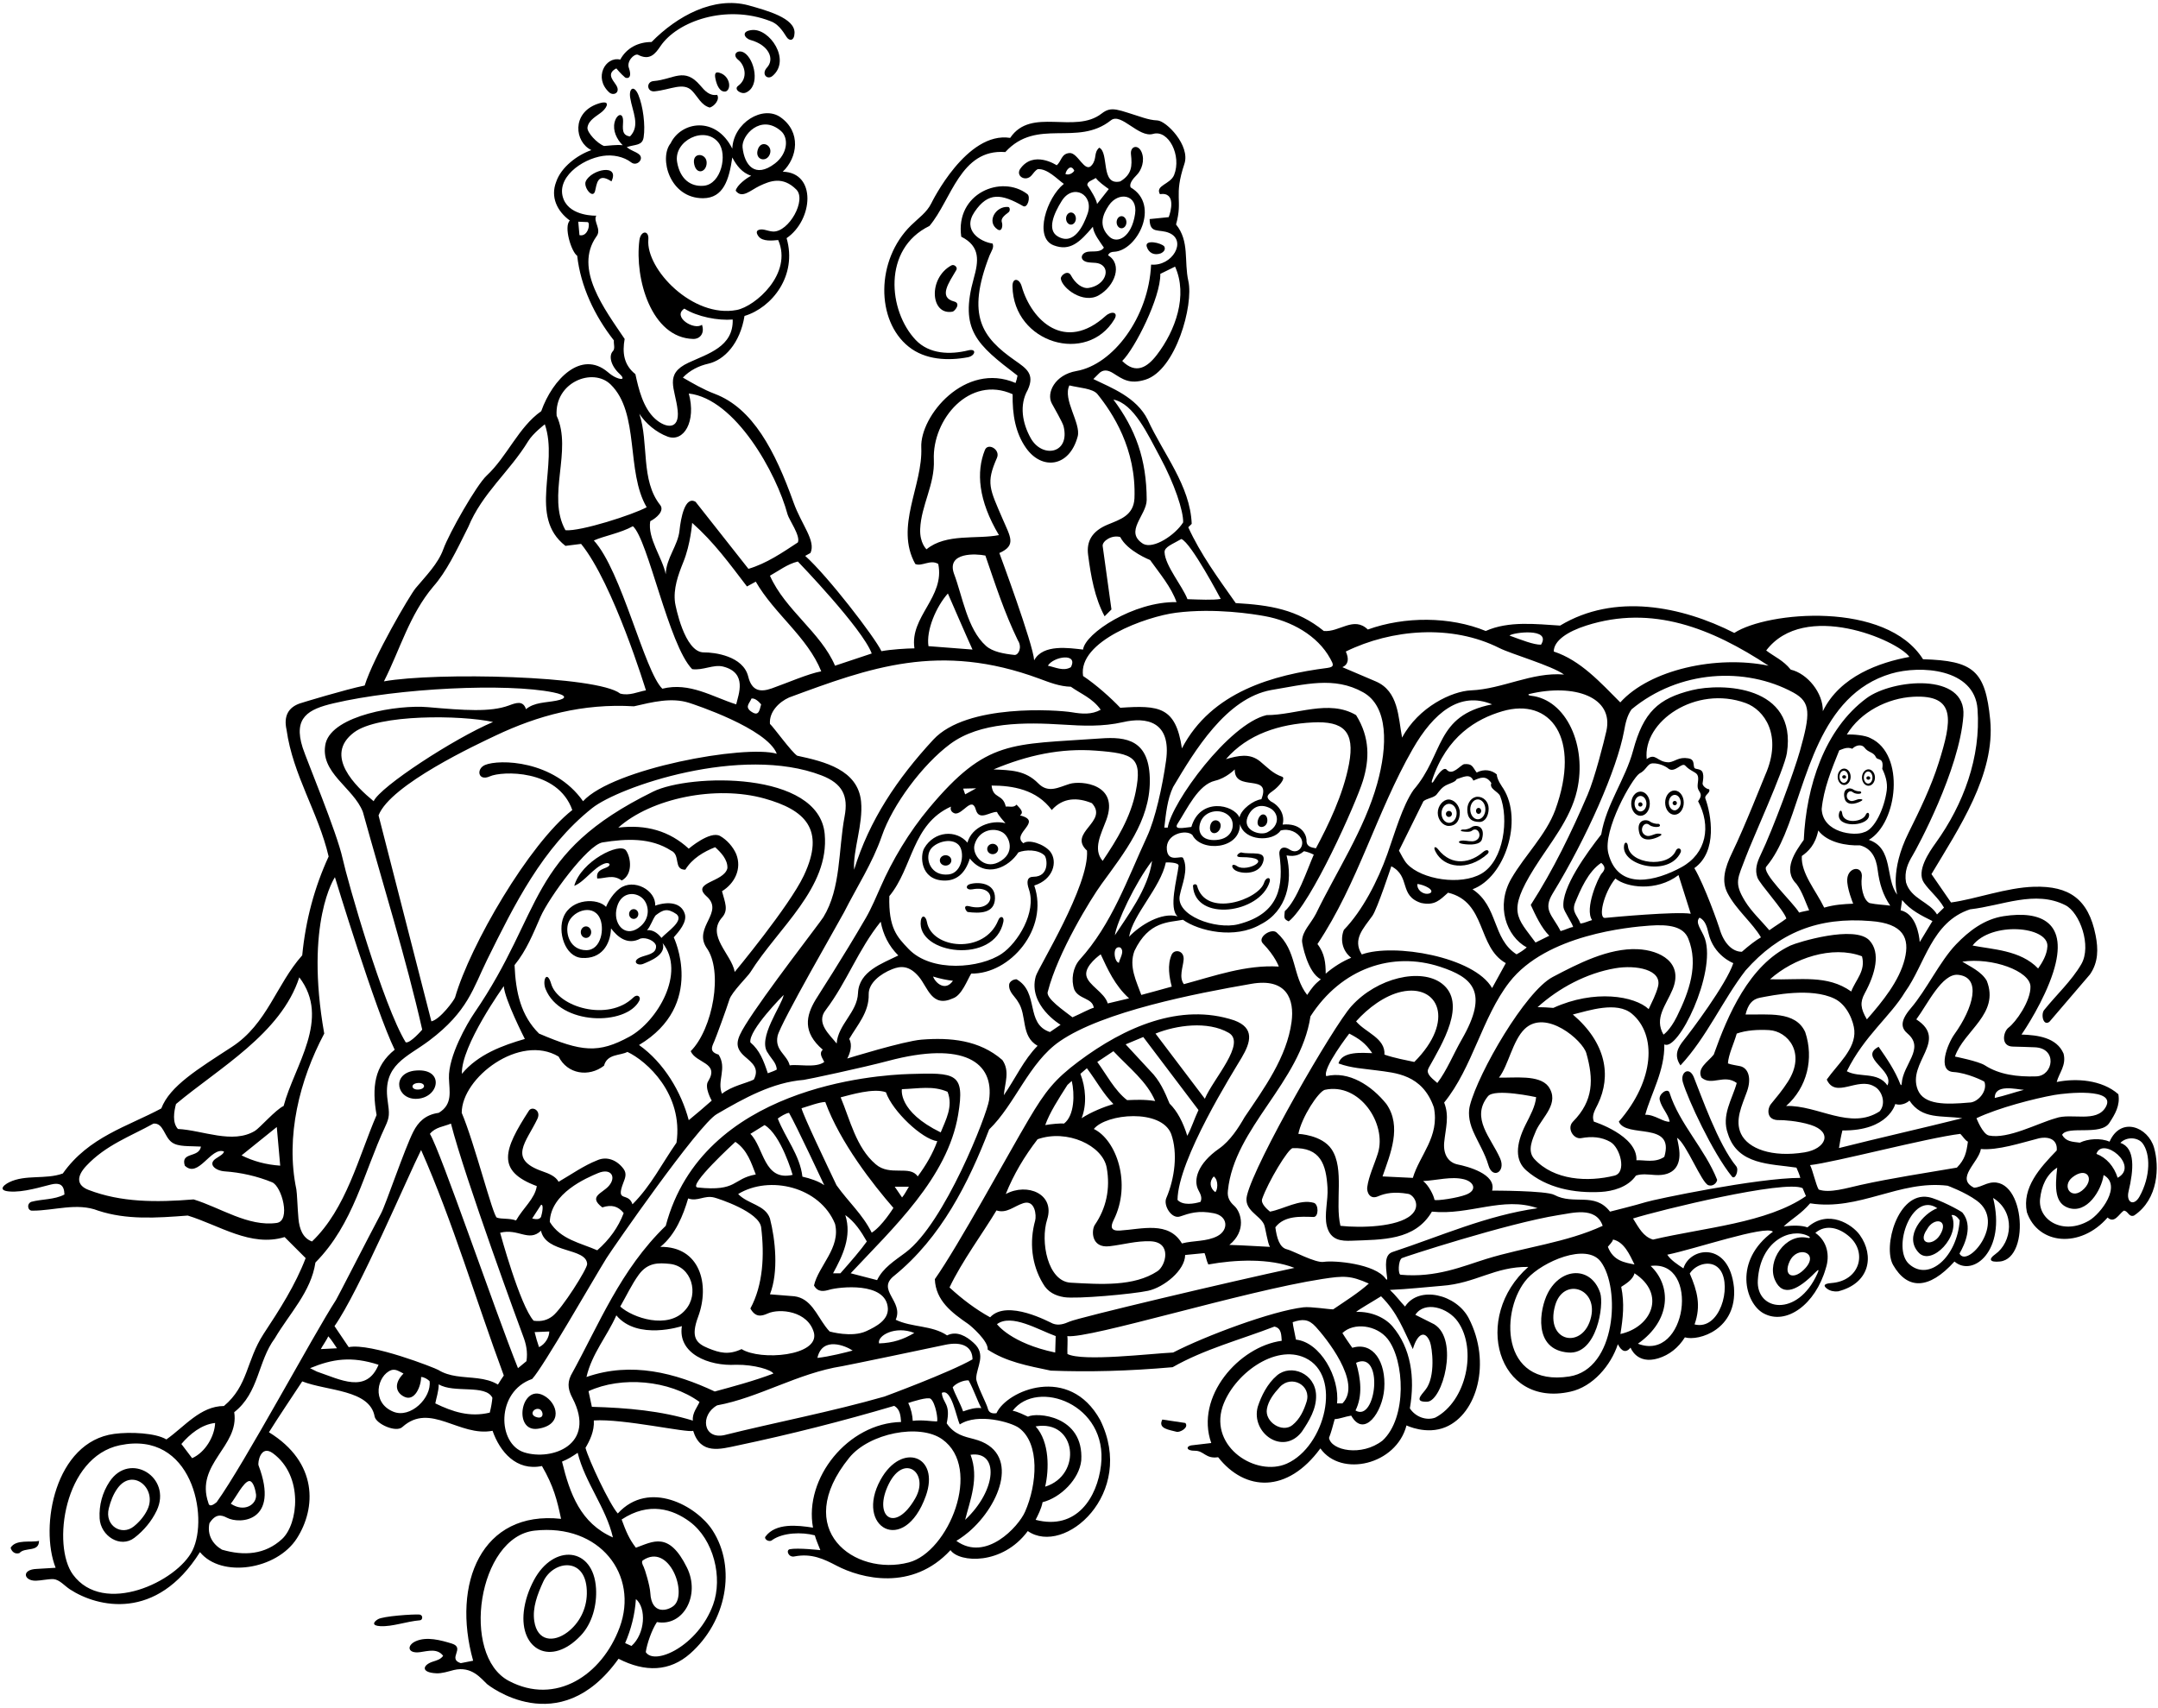<?xml version="1.0" encoding="UTF-8"?>
<svg xmlns="http://www.w3.org/2000/svg" xmlns:xlink="http://www.w3.org/1999/xlink" width="494pt" height="391pt" viewBox="0 0 494 391" version="1.1">
<g id="surface1">
<path style=" stroke:none;fill-rule:nonzero;fill:rgb(0%,0%,0%);fill-opacity:1;" d="M 256.445 41.535 C 251.828 42.602 253.973 34.934 251.633 33.809 C 250.305 34.988 251.152 36.27 249.973 37.766 C 248.336 39.844 246.758 34.836 244.801 35.039 C 242.895 35.211 243.008 36.945 241.887 37.84 C 241.887 37.84 236.543 34.27 233.488 38.738 C 232.512 40.402 234.867 41.703 236.176 40.117 C 236.609 39.59 237.027 39.004 237.52 38.738 C 239.758 38.512 242.074 41.09 243.531 42.098 C 239.645 45.191 236.57 54.426 241.223 56.176 C 244.938 57.574 247.152 55.508 250.176 51.914 C 250.324 53.52 251.801 55.352 252.695 56.695 C 251.941 57.828 250.395 57.465 249.129 57.625 C 247.418 57.84 246.984 59.562 248.867 60.004 C 250.109 60.297 251.605 59.852 252.648 61.043 C 253.887 62.453 252.578 65.395 249.219 65.922 C 247.777 66.148 246.152 64.914 245.152 63.039 C 244.441 61.703 242.738 63.062 242.844 63.824 C 243.156 65.996 247.953 69.648 251.508 67.621 C 255.219 65.508 257.066 60.5 253.648 58.449 C 253.93 57.809 254.441 57.664 255.004 57.645 C 260.336 57.438 265.676 46.902 258.82 42.906 C 258.445 42.09 259.27 41.004 260.258 40.016 C 261.285 38.988 262.145 36.746 261.32 34.809 C 260.535 32.973 258.684 33.434 258.898 35.344 C 259.195 37.969 259.121 39.934 256.445 41.535 Z M 245.918 39.074 C 245.695 39.52 244.801 40.191 243.902 39.855 C 244.016 38.961 245.152 37.43 245.918 39.074 Z M 248.953 48.969 C 248.004 51.676 245.844 56.254 242.18 54.152 C 239.578 52.656 241.262 48.852 243.047 46.004 C 245.621 41.895 250.52 44.52 248.953 48.969 Z M 248.926 42.434 C 248.785 41.551 250.035 41.293 250.848 40.754 C 251.52 41.648 252.656 42.434 253.816 43.289 L 251.129 46.707 C 251.059 45.77 249.785 43.652 248.926 42.434 Z M 259.84 48.949 C 259.051 54.348 255.754 55.891 253.965 54.207 C 251.387 51.773 252.398 49.129 253.844 47.004 C 256.051 43.766 260.492 44.5 259.84 48.949 "/>
<path style=" stroke:none;fill-rule:nonzero;fill:rgb(0%,0%,0%);fill-opacity:1;" d="M 230.867 48.605 C 231.312 48.258 231.184 47.43 230.809 47.391 C 227.941 47.098 225.742 50.812 228.355 52.527 C 229.387 53.203 229.586 51.602 229.352 50.941 C 229.004 49.977 230.027 49.258 230.867 48.605 "/>
<path style=" stroke:none;fill-rule:nonzero;fill:rgb(0%,0%,0%);fill-opacity:1;" d="M 265.742 58 C 266.453 57.645 266.863 57.105 266.527 56.434 C 265.855 55.594 262.047 54.754 262.496 56.434 C 262.926 57.891 264.176 58.562 265.742 58 "/>
<path style=" stroke:none;fill-rule:nonzero;fill:rgb(0%,0%,0%);fill-opacity:1;" d="M 217.789 60.762 C 212.414 63.684 212.969 72.297 218.062 71.352 C 218.527 71.266 220.07 69.457 218.422 69.031 C 214.711 68.074 217.266 64.66 218.926 61.797 C 219.277 61.191 218.422 60.422 217.789 60.762 "/>
<path style=" stroke:none;fill-rule:nonzero;fill:rgb(0%,0%,0%);fill-opacity:1;" d="M 253.086 72.34 C 243.812 80.73 236.152 73.465 233.883 65.562 C 233.352 63.703 231.734 63.465 231.773 65.578 C 232.02 78.613 248.855 83.531 255.098 73.102 C 256.109 71.406 254.391 71.16 253.086 72.34 "/>
<path style=" stroke:none;fill-rule:nonzero;fill:rgb(0%,0%,0%);fill-opacity:1;" d="M 131.453 202.816 C 133.789 201.918 135.836 198.648 138.34 197.73 C 139.547 197.285 140.031 198.09 138.902 198.574 C 137.719 199.082 136.414 199.383 136.719 201.137 C 138.621 201.137 140.305 200.129 142.32 201.586 C 144.891 200.25 144.465 196.371 143.305 194.715 C 141.922 192.746 133.012 197.16 131.453 202.816 "/>
<path style=" stroke:none;fill-rule:nonzero;fill:rgb(0%,0%,0%);fill-opacity:1;" d="M 255.613 50.879 C 255.613 51.645 256.117 52.266 256.734 52.266 C 257.355 52.266 257.859 51.645 257.859 50.879 C 257.859 50.113 257.355 49.492 256.734 49.492 C 256.117 49.492 255.613 50.113 255.613 50.879 "/>
<path style=" stroke:none;fill-rule:nonzero;fill:rgb(0%,0%,0%);fill-opacity:1;" d="M 245.164 48.652 C 244.543 48.652 244.039 49.273 244.039 50.039 C 244.039 50.805 244.543 51.426 245.164 51.426 C 245.781 51.426 246.285 50.805 246.285 50.039 C 246.285 49.273 245.781 48.652 245.164 48.652 "/>
<path style=" stroke:none;fill-rule:nonzero;fill:rgb(0%,0%,0%);fill-opacity:1;" d="M 140.969 19.371 C 140.137 18.164 138.895 16.793 141.09 15.664 C 141.09 15.664 142.098 16.898 143.074 17.719 C 143.367 17.965 144.824 18.176 144 15.664 C 143.328 14.098 145.137 12.25 146.016 12.527 C 148.703 13.938 149.969 12.379 151.184 10.578 C 155.078 4.809 166.238 0.949 176.254 4.801 C 178.004 5.355 179.129 6.98 180.039 8.441 C 180.688 9.48 181.844 9.414 181.883 7.523 C 181.953 4.137 175.602 2.418 171.328 1.219 C 163.375 -0.91 154.977 3.68 149.152 9.617 C 146.129 9.617 143.438 10.961 141.984 13.648 C 138.57 12.836 135.836 17.84 139.457 21.148 C 140.453 22.059 142.219 21.176 140.969 19.371 "/>
<path style=" stroke:none;fill-rule:nonzero;fill:rgb(0%,0%,0%);fill-opacity:1;" d="M 176.855 17.375 C 181.137 13.746 176.18 6.457 172.141 6.875 C 169.445 7.152 170.531 8.809 171.766 9.145 C 176.02 10.305 177.379 13.512 175.578 15.465 C 174.195 16.969 175.641 18.406 176.855 17.375 "/>
<path style=" stroke:none;fill-rule:nonzero;fill:rgb(0%,0%,0%);fill-opacity:1;" d="M 168.961 19.664 C 167.883 20.457 169.645 21.652 170.715 21.211 C 174.156 19.781 172.723 13.48 170.34 12.062 C 168.883 11.199 167.43 12.477 169.02 13.723 C 170.449 14.848 171.391 17.875 168.961 19.664 "/>
<path style=" stroke:none;fill-rule:nonzero;fill:rgb(0%,0%,0%);fill-opacity:1;" d="M 166.176 20.93 C 167.449 20.363 167.094 17.68 165.109 16.812 C 163.539 16.121 163.562 17.082 163.809 18.188 C 164.105 19.52 164.793 21.227 166.176 20.93 "/>
<path style=" stroke:none;fill-rule:nonzero;fill:rgb(0%,0%,0%);fill-opacity:1;" d="M 160.297 19.562 C 156.648 15.266 154.219 18.188 149.629 18.559 C 147.859 18.699 148.031 21.105 149.871 20.91 C 153.547 20.527 156.445 18.734 158.434 20.797 C 159.75 22.168 160.547 24.121 162.48 24.625 C 163.598 24.289 164.832 22.723 164.16 21.715 C 162.434 22 161.352 20.809 160.297 19.562 "/>
<path style=" stroke:none;fill-rule:nonzero;fill:rgb(0%,0%,0%);fill-opacity:1;" d="M 493.098 262.766 C 491.723 257.992 485.48 255.547 482.91 261.391 C 480.895 260.496 477.906 260.719 476.113 261.617 C 474.324 261.391 472.941 261.391 472.047 259.824 C 473.277 257.586 481.008 260.16 482.91 257.023 C 484.141 255.121 485.375 253.105 484.926 250.527 C 481.117 247.168 475.184 246.832 470.812 247.727 C 471.375 245.602 473.055 243.922 472.383 241.23 C 470.812 237.535 466.445 236.977 462.75 236.863 C 463.523 235.777 467.949 229.059 470.004 222.609 C 473.656 211.16 467.254 208.422 458.645 209.762 C 454.273 210.441 450.77 213.098 447.781 216.207 C 444.059 220.086 441.016 226.637 437.43 230.82 C 434.703 234 435.352 235.512 436.688 236.652 C 440.695 240.078 435.602 243.688 435.336 248.051 C 435.312 248.473 435.152 248.586 435.008 248.211 C 433.816 245.137 431.934 242.363 430.047 239.664 C 425.344 242.129 433.742 245.039 432.062 248.512 C 429.82 245.266 425.68 246.832 422.766 245.266 C 426.797 237.105 432.734 232.719 436.094 227.121 C 440.688 220.734 442.141 211.105 450.988 208.191 C 458.375 207.359 465.855 203.727 472.805 207.25 C 476.094 208.914 478.875 216.578 476.43 220.773 C 474.211 224.574 470.695 227.824 468.016 231.152 C 467.117 232.047 467.66 235.035 469.133 233.953 L 478.43 223.09 C 480.371 220.281 480.328 217.246 479.723 214.152 C 478.078 205.801 473.617 202.801 465.66 203.023 C 459.266 203.203 452.262 205.863 446.621 206.625 L 442.141 200.129 C 448.316 189.777 456.809 177.285 455.586 164.801 C 454.484 153.516 451.738 151.27 440.211 150.934 C 431.77 137.527 404.586 139.984 397.008 144.91 C 384.91 138.754 369.566 135.727 357.133 143.23 C 351.645 142.895 345.375 142.113 340.109 144.465 C 331.934 141.105 321.52 141.105 313.117 144.129 C 309.871 140.992 306.621 144.801 303.039 144.465 C 296.992 139.535 290.719 138.527 282.879 138.078 C 278.848 132.367 274.816 126.879 272.016 120.719 L 272.801 119.938 C 272.465 111.199 266.305 103.922 262.719 96.078 C 260.145 90.93 254.43 88.801 250.285 86.785 L 251.406 85.664 C 252.523 84.406 253.727 84.762 254.828 85.449 C 256.926 86.762 258.527 88.066 262.188 86.93 C 269.188 84.758 273.262 69.809 272.035 64.355 C 271.012 59.801 272.348 55.23 269.215 51.395 C 270.832 45.594 268.598 45.094 271.129 37.508 C 272.523 33.328 266.988 27.645 264.918 27.57 C 263.875 27.531 262.84 27.293 261.812 26.977 C 255.91 25.16 254.512 24.184 252.195 25.988 C 246.031 30.789 236.047 24.422 231.246 31.57 C 221.277 30 213.316 46.293 213.176 46.574 C 212.145 48.648 210.273 49.914 208.547 51.602 C 200.461 59.52 200.496 73.391 208.008 79.375 C 211.805 82.434 217.074 82.645 221.574 81.789 C 223.254 81.473 223.699 79.707 221.617 80.223 C 217.527 81.234 212.727 81.117 209.617 77.836 C 203.34 71.199 201.957 57 212.766 51.73 C 217.809 45.793 219.824 34.031 230.129 34.816 C 237.406 26.863 246.59 33.695 254.32 27.535 C 256.664 25.711 260.652 31.621 263.965 30.656 C 267.484 29.633 270.551 35.617 268.766 40.082 C 267.871 42.227 264.398 42.434 265.52 44.449 C 269.328 43.891 267.984 48.574 267.535 49.715 L 263.168 50.16 C 263.176 53.699 265.371 52.324 267.703 53.359 C 271.742 55.148 268.355 61.02 263.504 60.578 C 262.953 72.656 254.789 83.492 246.398 84.949 C 241.461 85.809 239.488 89.965 240.766 92.352 C 241.25 93.254 243.238 96.684 243.465 97.586 C 245.031 103.898 238.586 105.031 235.945 100.312 C 234.059 96.938 233.266 92.754 235.277 89.246 C 236.938 85.613 234.926 84.344 232.352 82.535 C 224.828 77.27 221.152 72.324 226.508 58.523 C 227.012 57.34 227.594 56.664 227.215 55.762 C 224.391 55.355 220.223 52.762 223.086 48.52 C 226.215 43.891 229.242 44.355 234.203 47.18 C 235.23 47.77 235.988 45.059 235.172 44.434 C 229.266 39.906 218.629 44.258 220.047 54.191 C 224.527 56.434 223.98 59.887 222.914 63.715 C 219.617 75.555 223.543 78.84 232.926 86 C 232.816 86.562 232.684 87.156 232.48 87.68 C 220.891 82.715 210.578 95.258 210.895 102.445 C 211.281 111.191 204.762 120.555 209.52 129.121 C 210.977 129.793 212.992 128 214.781 129.121 C 216.352 136.734 208.215 141.16 209.332 148.441 C 207.504 148.461 203.973 148.68 201.777 149.09 C 200.23 145.848 189.473 131.863 184.32 127.273 L 185.531 126.602 C 186.812 123.797 183.504 120.203 181.656 115.043 C 177.398 103.152 172.305 93.449 163.617 90.172 C 160.98 89.172 158.473 87.703 156.32 86.449 C 157.922 84.766 160.004 83.75 162.133 83.27 C 165.82 82.438 169.414 78.613 170.43 72.336 C 176.715 70.453 182.566 63.109 180.062 54.527 C 186.145 50.363 186.988 39.516 179.188 39.309 C 182.574 36.09 183.457 30.215 178.668 26.84 C 174.652 24.012 167.891 28.074 167.633 34.031 C 163.832 26.434 155.898 27.844 153.52 32.801 C 150.797 36.164 153.27 45.402 160.93 45.383 C 165.625 45.367 166.898 41.133 167.633 36.051 C 168.641 37.953 169.852 39.539 171.961 40.25 C 170.953 40.695 168.641 42.434 168.414 43.664 C 169.844 45.598 171.773 43.559 173.879 42.562 C 176.277 41.426 179.16 40.285 182.281 43.387 C 184.695 45.785 180.582 53.129 176.98 53.012 C 176.301 52.988 175.609 52.727 174.965 52.598 C 173.938 52.387 172.559 52.641 173.629 54.098 C 174.574 55.383 176.922 55.062 178.141 54.957 C 181.508 62.652 172.906 70.145 168.656 70.969 C 158.621 72.91 147.84 61.656 148.414 54.855 C 148.605 52.617 146.648 52.742 146.363 55.031 C 145.254 63.852 149.113 77.348 158.672 77.602 C 160.277 77.637 161.359 76.258 160.688 74.352 C 158.922 75.715 153.801 72.562 156.656 70.656 C 159.641 72.543 164.402 73.438 167.727 73.156 C 167.91 79.379 162.102 80.957 157.621 83.035 C 151.934 85.68 154.586 88.898 155.129 93.965 C 155.613 98.508 152.383 98.074 149.949 95.867 C 147.215 93.379 146.188 89.078 145.453 85.664 C 142.77 83.535 142.434 80.738 142.992 77.602 C 138.398 70.77 131.344 61.586 136.496 54.191 C 137.84 52.512 135.711 50.723 136.496 49.379 C 136.496 49.379 130.648 49.59 129.035 45.672 C 127.059 40.867 133.074 36.414 138.047 35.691 C 140.277 35.363 142.762 35.844 144.512 37.191 C 145.812 38.195 147.613 36.316 146.211 35.273 C 145.328 34.617 144.512 34.539 143.477 33.68 C 145.469 33.016 147.035 33.395 147.34 31.426 C 147.77 28.656 147.195 24.312 146.152 21.777 C 145.152 19.348 143.914 20.195 144.262 22.375 C 144.773 25.59 146.637 28.73 144.223 31.234 C 142.242 31.004 142.594 29.273 142.633 27.871 C 142.699 25.527 141.152 26.109 140.688 28.008 C 140.227 29.902 141.172 31.879 142.543 33.25 C 141.145 33.082 139.324 33.367 138.277 33.422 C 136.707 32.836 134.367 30.336 134.48 29.219 C 134.707 27.406 136.762 26.512 137.875 25.535 C 139.078 24.48 139.863 22.695 136.734 23.801 C 130.824 25.895 131.52 32.512 135.375 34.367 C 132.129 35.488 128.434 38.289 127.312 41.648 C 125.969 45.121 127.535 48.367 130.449 50.496 C 128.992 51.84 130.785 57.664 132.129 58.562 C 132.91 65.504 136.047 72.227 140.527 77.938 C 140.438 78.762 140.871 79.812 140.293 80.41 C 139.336 81.406 139.754 83.68 141.836 85.605 C 143.047 86.719 142.539 87.078 141.062 86.453 C 140.305 86.133 139.695 85.66 139.102 85.16 C 133.051 80.09 126.512 86.773 123.895 94.141 C 118.688 97.785 116.105 104.52 111.391 108.906 C 109.094 111.039 102.84 121.992 101.473 125.766 C 100.27 129.082 97.543 131.801 95.148 134.66 C 93.828 136.238 85.5 150.457 83.48 156.953 C 79.113 157.848 69.145 160.871 68.609 161.062 C 66.035 161.969 64.887 163.926 65.598 167.09 C 67.055 177.504 72.879 186.016 75.23 196.098 C 71.984 203.152 69.969 210.656 69.184 218.719 C 63.211 225.438 61.199 234.391 53.094 239.68 C 45.359 244.723 38.867 248.637 36.926 253.777 C 29.199 257.922 20.316 260.273 14.379 268.672 C 10.457 270.105 5.844 268.844 2.102 270.68 C 0.574 271.43 -0.828 272.91 3.387 272.816 C 6.629 272.746 11.141 271.23 12.262 271.078 C 13.625 270.895 14.699 271.215 14.754 273.488 C 12.398 274.719 9.602 274.496 7.137 275.168 C 6.035 275.652 6.332 277.297 7.473 277.184 C 12.398 277.184 17.664 275.281 22.48 277.184 C 28.977 279.312 35.695 278.863 42.977 278.305 C 50.258 280.543 57.422 285.586 65.152 283.23 L 69.969 288.047 C 67.617 294.207 64.031 299.809 60.336 305.406 C 56.324 311.586 56.863 317.203 51.266 321.91 C 45.887 321.91 42.23 326.652 38.086 329.562 C 35.668 328.078 29.836 327.793 26.141 328.289 C 12.574 330.102 9.02 349.527 12.734 358.945 L 8.461 359.203 C 4.816 359.312 5.414 361.98 8.238 361.906 C 9.426 361.875 10.98 361.504 12.23 361.539 C 13.68 361.684 14.719 363.043 16.027 363.898 C 22.301 367.988 35.805 371.266 45.777 355.359 C 50.637 361.34 63.34 359.438 67.965 352.203 C 72.383 345.289 72.832 334.848 61.566 327.918 C 63.977 324.074 66.832 319.855 69.184 316.273 C 74.895 318.512 84.676 318.121 85.762 324.336 C 86.113 326.016 90.707 328.105 92.145 326.688 C 98.527 320.977 105.137 329.039 112.754 327.582 C 114.438 332.406 118.23 336.863 124.062 335.648 C 126.754 340.297 127.535 343.488 128.434 347.742 C 110.242 345.766 103.352 362.531 108.309 380.223 L 105.473 380.781 C 102.336 379.777 106.59 377.312 103.453 376.305 C 100.898 375.52 97.691 374.645 95.184 375.754 C 93.043 376.707 93.266 378.66 96.16 378.262 C 97.953 378.016 100.133 377.34 101.441 379.102 C 100.852 379.941 99.953 380.152 99.066 380.441 C 96.754 381.191 96.234 382.93 99.871 383.105 C 101.152 383.172 102.559 382.695 103.902 382.352 C 108.012 381.379 110.156 384.348 111.52 385.598 C 111.52 385.598 127.938 398.91 141.594 379.777 C 147.695 382.914 153.312 382.727 158.004 378.582 C 166.223 371.312 168.695 359.004 163.098 350.355 C 159.508 344.812 148.578 338.676 141.422 346.512 C 139.52 344.383 134.766 334.258 134.031 331.488 C 134.961 329.914 136.094 327.684 135.938 325.215 C 142.656 324.766 157.469 328.145 158.672 327.582 C 160.383 333.141 164.922 331.773 168.777 330.961 C 180.906 328.406 192.852 325.375 204.703 321.871 C 206.047 322.656 206.16 324.109 206.27 325.566 C 194.094 325.836 184.02 338.465 186.109 349.758 C 182.527 349.199 177.598 348.641 175.246 351.777 C 174.762 352.316 176.07 353.27 176.816 352.559 C 179.277 350.879 183.496 350.73 186.523 351.516 C 186.746 352.355 187.305 353.699 187.789 354.91 C 187.789 354.91 182.578 354.324 180.785 354.699 C 179.844 354.898 180.496 356.695 181.934 356.336 C 185.789 355.602 188.602 356.941 191.496 358.461 C 197.109 361.406 208.809 364.414 217.582 354.91 C 219.613 357.812 229.477 358.395 235.277 350.543 C 243.656 356.359 260.137 341.941 251.855 325.121 C 244.781 312.297 230.477 318.324 228.109 323.551 C 226.777 323.75 226.293 323.207 226.102 322.402 C 225.859 321.387 223.441 316.793 223.469 315.57 C 223.531 312.938 225.906 310.102 222.848 307.422 C 221.242 305.949 219.039 304.625 216.801 305.742 C 213.328 303.391 208.734 303.953 205.039 302.16 C 206.941 297.902 200.504 295.348 204.703 292.078 C 215.453 283.344 221.727 270.801 226.43 258.594 C 232.41 252.797 235.52 243.297 242.586 238.414 C 252.469 231.578 273.719 227.453 286.473 225.246 C 294.613 223.836 296.34 228.879 295.66 233.961 C 294.574 242.07 289.352 249.199 284.895 255.793 C 283.57 258.125 281.617 261.195 279.07 262.973 C 274.16 266.398 273.094 270.152 274.34 272.492 C 274.812 273.387 275.254 274.223 274.816 275.168 C 273.359 275.617 270.781 276.062 269.551 274.719 C 269.664 265.426 282.32 245.395 284.227 242.168 C 286.336 238.605 287.246 235.359 282.543 233.617 C 270.195 229.5 257.418 235.16 246.914 243.016 C 241.426 247.121 239.289 249.863 235.512 256.242 C 230.711 264.348 219.414 285.184 214 292.863 C 214.188 297.801 217.922 300.566 221.645 303.133 C 222.312 303.598 226.32 307.086 226.094 308.992 C 230.352 311.793 235.203 312.688 240.543 313.809 C 249.168 314.145 258.297 313.918 268.43 313.023 C 275.711 308.879 283.887 306.75 291.727 303.727 C 293.406 304.062 293.297 305.742 293.406 306.977 C 283.605 308.277 273.512 319.785 277.277 330.383 L 272.668 330.926 C 271.484 331.152 271.496 332.176 273.52 332.152 C 275.645 332.137 275.953 334.062 278.848 333.633 C 285.016 341.48 294.695 341.949 302.254 331.617 C 307.004 338.32 319.641 335.383 321.969 326.352 C 321.969 326.352 326.531 328.594 330.945 326.73 C 338.105 323.715 341.457 311.984 336.234 301.84 C 333.426 296.379 324.844 294.23 321.633 299.137 C 320.398 297.844 319.547 296.602 318.176 295.328 C 322.547 295.133 325.867 294.73 330.012 294.395 C 337.852 293.836 342.129 289.953 349.855 290.062 C 336.895 301.516 342.742 322.391 359.484 318.625 C 364.641 317.504 368.781 312.574 370.352 307.762 C 371.172 309.363 372.145 309.887 373.262 308.543 C 373.262 308.543 374.672 312.504 379.621 310.988 C 382.109 310.223 384.199 308.582 385.695 306.191 C 388.879 307.121 397.727 304.371 396.93 294.715 C 395.805 284.137 386.852 285.473 385.359 290.398 C 384.016 289.504 382.445 288.496 381.664 287.266 C 387.82 286.031 404.176 280.434 405.855 282 C 396.723 288.684 399.492 298.383 403.691 300.684 C 408.895 303.535 415.598 298.637 417.949 290.398 C 418.914 287.512 418.344 284.219 415.562 282.27 C 417.992 280.211 421.07 281.117 423.367 283.145 C 427.512 286.805 425.703 293.277 419.242 293.754 C 417.172 293.906 417.535 294.535 418.262 295.066 C 418.965 295.578 419.824 295.746 420.75 295.664 C 428.027 293.844 429.137 287.52 425.734 282.75 C 424.004 280.324 418.512 276.758 413.75 281.012 C 412.406 280.523 410.559 280.543 408.316 280.77 C 410.559 278.754 412.238 277.969 414.367 275.504 C 425.68 277.297 434.75 270.129 445.84 271.473 C 445.84 271.473 449.848 272.93 452.539 274.906 C 459.398 279.934 450.309 290.496 448.562 287.004 C 449.816 284.812 451.691 280.656 449.246 277.641 C 448.965 277.289 443.699 274.457 441.398 274.066 C 434.438 272.887 430.957 285.43 433.371 289.633 C 436.605 295.258 441.492 295.383 447.406 288.832 C 451.664 292.484 459.273 286.348 456.254 274.273 C 461.445 277.484 460.602 284.441 456.738 287.164 C 455.156 288.277 455.414 289.066 457.812 288.824 C 465.082 288.09 463.352 268.023 454.809 271.027 C 453.805 271.383 452.789 271.922 451.887 271.922 C 447.52 269.793 453.008 266.098 453.453 263.07 C 457.375 263.406 462.414 261.727 466.781 260.609 C 469.395 260.086 471.039 261.168 470.812 263.406 C 466.895 267.441 462.863 271.922 463.98 277.52 C 466.539 285.008 476.246 285.898 482.461 278.754 C 484.031 280.207 485.039 277.969 486.156 277.184 C 487.164 277.184 487.277 278.754 488.512 278.305 C 494.145 274.551 494.328 267.047 493.098 262.766 Z M 265.613 62.703 L 268.992 61.043 C 271.961 67.617 269.105 75.68 264.801 81.273 C 262.609 84.121 260.012 85.758 256.895 82.641 C 259.77 79.84 265.723 68.078 265.613 62.703 Z M 161.125 42.527 C 158.125 42.809 155.68 41.031 155.004 37.121 C 154.156 32.234 161.324 28.652 164.465 32.645 C 166.605 35.367 165.098 42.152 161.125 42.527 Z M 177.391 37.434 C 172.828 40.918 170.41 37.797 169.984 33.754 C 169.699 31.047 174.156 25.977 178.777 29.996 C 180.605 31.582 180.309 35.207 177.391 37.434 Z M 132.648 53.84 L 132.371 50.758 L 134.535 50.852 C 135.188 51.039 134.664 54.285 132.648 53.84 Z M 393.855 290.875 C 396.422 294.652 393.711 304.672 387.91 303.23 C 389.434 298.926 388.539 295.57 386.812 291.574 C 388.258 289.27 392.074 288.254 393.855 290.875 Z M 444.113 282.719 C 442.453 285.477 438.754 284.879 441.133 281.441 C 442.695 278.578 446.262 279.16 444.113 282.719 Z M 437.02 289.41 C 432.984 285.793 437.703 272.664 443.484 276.625 C 440.375 277.723 435.613 283.031 439.25 286.828 C 442.188 289.895 448.977 282.996 446.734 278.191 C 447.52 278.078 448.16 278.723 448.609 279.395 C 448.031 287.684 441.613 293.523 437.02 289.41 Z M 474.426 269.531 C 477.559 267.082 479.508 269.676 477.109 272.137 C 474.242 275.07 471.797 271.59 474.426 269.531 Z M 468.684 216.66 C 468.586 218.664 467.453 220.441 466.559 221.742 C 462.527 217.488 455.918 217.375 451.551 216.48 C 455.863 210.898 468.91 212.059 468.684 216.66 Z M 464.805 225.863 C 464.887 229.191 461.461 234.023 459.781 235.281 C 458.578 236.184 457.895 239.602 460.832 239.621 C 462.352 239.633 464.016 239.73 465.73 239.777 C 471.07 239.926 470.047 246.312 466.152 246.438 C 461.758 246.586 457.629 246.023 454.379 243.914 C 452.918 242.969 447.52 241.902 447.52 241.902 C 449.535 235.969 457.82 232.16 454.797 224.543 C 453.566 222.414 450.988 221.297 449.199 220.176 C 456.066 219.16 464.723 222.336 464.805 225.863 Z M 463.309 249.52 C 461.141 250.078 458.984 250.852 456.633 251.383 C 456.574 248.094 461.52 249.406 463.309 249.52 Z M 433.855 252.77 C 435.742 253.328 437.102 251.984 437.102 251.984 C 440.016 256.352 444.383 255.344 449.199 256.016 C 439.789 258.367 429.82 260.609 420.973 262.848 C 421.141 261.656 421.422 260.16 421.758 258.816 C 432.312 258.957 433.855 252.77 433.855 252.77 Z M 418.176 247.168 C 420.191 251.648 425.23 246.496 429.039 248.734 C 430.828 249.633 431.84 252.656 430.27 254.449 C 423.551 258.816 416.156 252.992 408.879 253.215 C 413.695 248.961 415.262 242.352 413.246 236.305 C 411.008 231.375 404.621 232.383 399.582 232.273 C 400.145 230.004 401.066 228.773 402.914 228.422 C 405.852 227.867 414.535 226.027 419.945 228.648 C 422.93 230.09 424.344 233.984 424.488 235.922 C 424.809 240.203 420.621 243.688 418.176 247.168 Z M 405.184 224.207 C 410.559 219.391 419.406 216.367 426.238 218.945 C 427.133 222.305 424.781 224.32 423.773 227.008 C 418.285 223.09 412.125 224.434 405.184 224.207 Z M 436.02 219.578 C 434.77 224.594 430.969 229.277 427.359 233.391 C 425.891 230.891 425.762 229.461 426.859 227.438 C 429.305 222.934 430.551 218.137 427.953 215.32 C 424.609 211.695 411.418 215.754 409.855 216.484 C 400.383 220.93 395.477 232.516 392.301 241.457 C 390.961 243.137 388.383 244.594 389.504 246.719 C 391.855 248.734 394.652 245.824 397.566 247.953 C 396.559 251.648 393.98 255.344 395.551 259.602 C 397.789 266.77 405.293 266.434 411.23 267.328 C 411.566 268.113 411.887 268.812 412.125 269.68 C 402.27 269.68 378.727 274.598 376.754 275.227 C 374.691 275.879 368.559 277.406 368.559 277.406 C 365.016 272.824 360.312 275.992 355.801 273.574 C 353.934 272.574 341.566 272.594 341.566 272.594 C 342.645 268.762 335.734 267.016 333.742 266.621 C 331.629 266.199 330.363 264.434 330.59 261.617 C 330.926 258.258 331.824 255.566 330.59 252.434 C 337.125 244.379 339.277 232.922 345.512 224.883 C 353.992 213.945 372.977 212.266 377.598 211.922 C 382.156 211.586 385.363 212.145 386.473 214.891 C 388.883 220.855 386.668 227.07 383.879 232.715 C 382.285 235.934 380.797 236.879 380.797 236.879 C 378.613 233.098 381.391 230.141 382.879 226.543 C 385.426 220.387 380.059 217.559 374.875 217.32 C 368.215 217.016 361.18 220.656 355.426 223.691 C 349.164 226.996 338.453 245.516 336.496 253.059 C 336.152 254.379 336.074 256.387 337.238 259.031 C 338.387 261.645 339.941 264.062 340.734 266.816 C 341.668 270.047 344.758 268.32 343.406 265.227 C 341.348 260.52 336.59 255.992 340.613 250.996 C 342.141 249.098 351.645 251.199 351.645 251.199 C 351.457 253.297 350.309 255.355 349.246 257.469 C 346.902 262.133 346.82 265.715 349.398 267.973 C 354.031 272.031 360.41 273.227 366.469 272.895 C 369.062 272.75 372.621 271.875 374.492 269.156 C 375.77 268.684 377.336 268.914 378.863 269.016 C 383.219 269.301 384.797 266.805 384.406 263.34 C 384.297 262.344 384.07 261.336 383.902 260.496 C 386.031 261.84 389.504 270.801 391.07 271.359 C 392.078 271.695 392.973 270.91 393.086 270.129 C 390.305 263.062 384.449 257.328 382.18 250.184 C 381.789 248.965 379.637 250.453 379.93 251.797 C 380.328 253.617 381.859 254.988 382.223 256.801 C 380.879 257.023 378.75 255.121 376.621 255.23 C 377.965 250.305 381.102 245.152 380.988 239.105 C 384.109 240.887 392.914 222.797 390.285 214.91 C 389.602 212.953 387.906 211.23 389.055 210.098 C 390.328 210.703 390.75 212.133 391.098 213.656 C 392.281 218.816 396.781 220.512 396.781 220.512 C 395.215 225.328 386.898 236.359 385.484 238.098 C 384.07 239.832 383.117 241.625 384.688 243.922 C 390.734 237.426 394.316 229.023 399.582 222.191 C 407.199 213.566 416.156 209.871 428.254 210.879 C 435.727 211.434 437.219 214.777 436.02 219.578 Z M 304.824 263.129 C 302.617 259.82 297.215 259.602 297.215 259.602 C 297.984 255.75 301.793 249.953 303.262 249.52 C 311.238 247.766 317.527 257.328 315.422 264.047 C 314.586 266.711 313.324 269.254 312.98 271.824 C 312.844 272.863 313.523 274.738 315.449 273.902 C 317.133 273.172 319.195 272.785 322.363 273.34 C 323.609 273.559 325.398 276.129 323.008 278.211 C 319.848 280.965 311.453 281.156 306.848 280.656 C 305.559 275.254 307.82 267.613 304.824 263.129 Z M 323.422 269.68 L 316.48 269.344 C 318.27 264.191 320.961 257.922 317.375 252.77 C 313.945 248.496 308.75 245.152 303.598 246.383 C 302.703 244.594 308.863 236.641 308.863 236.641 C 311.074 237.801 312.559 238.77 314.129 241.121 C 312.039 241.078 307.211 240.547 306.398 243.473 C 309.312 244.559 312.281 244.68 315.086 245.062 C 319.449 245.652 325.594 245.949 328.238 253.551 C 329.582 260.273 324.992 264.414 323.422 269.68 Z M 310.43 233.84 C 313.125 230.816 316.973 227.91 320.828 227.062 C 329.285 225.203 333.211 233.684 323.758 243.137 C 322.035 242.773 319.168 242.238 316.926 241.457 C 317.152 237.648 312.559 236.414 310.43 233.84 Z M 335.113 269.996 C 337.391 270.559 338.258 272.48 335.633 273.508 C 333.621 274.301 328.812 274.988 328.379 274.711 C 328.219 273.73 327.051 271.348 325.773 270.406 C 328.969 270.238 332.223 269.285 335.113 269.996 Z M 309.312 219.281 C 307.324 220.086 305.227 221.398 303.473 222.922 C 303.473 220.566 303.262 218.273 301.582 216.145 C 310.926 202.133 315.07 186.004 323.387 171.5 C 328.168 163.16 334.195 158.191 341.566 161.266 C 328.465 163.84 330.633 172.676 323.578 180.852 C 321.047 184.496 319.262 190.809 317.59 195.516 C 315.414 201.641 311.875 208.523 307.633 212.895 C 306.734 215.137 307.297 217.711 309.312 219.281 Z M 402.301 200.918 C 402.816 202.383 408.359 208.383 408.926 210.297 C 407.871 211.109 406.672 211.812 405.027 212.98 C 403.145 210.758 400.945 208.734 399.469 206.328 C 396.828 202.031 397.84 201.074 399.621 196.262 C 401.137 192.188 408.469 176.141 409.043 172.434 C 411.473 156.805 394.062 156.359 387.316 158.016 C 379.578 159.914 376.211 163.062 373.855 171.801 C 372.051 178.516 367.703 184.09 366.543 191.055 C 363.293 195.215 357.363 203.297 357.906 207.758 C 358.012 208.637 359.883 211.297 360.117 212.238 C 359.316 212.336 358.367 212.883 357.246 213.176 C 355.34 209.438 353.102 208.387 355.453 204.535 C 363.211 191.855 370.176 176.047 371.766 167.402 C 372.098 165.586 372.453 163.867 373.484 162.41 C 384.352 153.391 399.531 152.586 410.508 158.551 C 414.605 160.777 414.426 163.426 412.023 171.969 C 410.738 176.523 405.922 189.723 403.016 195.766 C 402.164 197.535 401.68 199.156 402.301 200.918 Z M 364.457 210.656 C 363.602 210.879 362.691 211.344 361.797 211.453 C 361.039 209.508 359.824 208.863 360.496 206.848 C 361.754 203.77 363.52 199.566 366.543 197.551 C 367.688 198.492 367.332 199.234 366.656 199.977 C 365.879 200.828 362.664 208.078 364.457 210.656 Z M 369.789 201.137 C 372.348 203.227 379.18 204.195 384.238 200.352 L 387.039 209.199 C 383.566 208.652 369.297 209.973 367.445 210.156 C 365.785 210.32 367.031 204.543 369.789 201.137 Z M 384.891 198.559 C 379.301 201.609 370.402 204.16 368.172 195.355 C 366.84 190.094 373.59 178.238 375.277 177.113 C 376.91 176.324 377.043 174.832 378.301 174.773 C 379.816 174.703 381.426 175.496 381.992 176.035 C 383.453 176.984 385.004 174.445 385.785 175.297 C 386.883 176.504 388.148 176.711 388.539 177.383 C 388.996 178.18 388.527 179.305 388.625 180.246 C 388.746 181.406 390.09 181.625 388.719 183.441 C 391.738 189.102 390.695 195.391 384.891 198.559 Z M 390.398 182.855 C 390.078 181.984 391.629 181.574 391.25 180.703 C 390.547 180.652 389.676 179.844 389.75 179.348 C 389.891 178.387 390 177.758 389.816 177.031 C 389.5 175.789 388.02 176.297 387.836 175.73 C 387.574 174.938 387.926 173.863 386.504 173.625 C 384.266 173.25 383.539 174.328 382.066 174.535 C 379.27 174.535 379.086 172.238 376.961 173.809 C 376 165.18 388.203 156.797 399.625 160.969 C 403.836 162.504 408.137 168.301 404.078 177.469 C 403.609 178.535 399.363 189.352 396.543 195.156 C 394.773 198.805 394.039 201.727 395.457 204.48 C 397.395 208.246 401.188 211.301 403.109 214.605 C 401.961 215.262 400.336 216.5 398.742 217.91 C 396.57 217.922 394.566 215.953 393.602 212.52 C 393.438 211.941 390.285 202.859 387.863 198.758 C 393.262 194.926 391.695 186.422 390.398 182.855 Z M 367.719 167.395 C 367.195 169.719 365.09 178.094 363.438 181.93 C 359.715 190.594 355.609 199.102 350.414 207.184 C 351.508 209.551 352.836 212.434 354.656 214.238 L 351.508 215.793 C 347.32 210.051 344.91 208.902 351.184 198.84 C 354.805 193.031 359.477 187.656 361.008 180.961 C 363.336 170.777 358.574 160.129 350.41 159.285 C 349.867 159.227 349.672 158.992 350.137 158.879 C 360.348 156.449 369.496 159.555 367.719 167.395 Z M 356.016 185.457 C 353.875 191.195 349.113 195.754 345.992 201.109 C 342.316 207.414 344.844 214.379 349.492 216.914 C 348.707 217.586 348.008 218.035 347.164 218.496 C 341.566 214.91 343.023 207.52 337.086 203.602 C 344.574 200.828 348.676 187.773 344.148 180.566 C 343.895 180.164 342.68 178.531 342.633 177.297 C 341.48 176.316 339.773 175.969 338.035 176.871 C 337.074 175.621 337.098 174.781 335.141 174.957 C 334.207 175.27 332.527 177.609 331.238 176.301 C 330.566 175.367 329.207 177.145 328.195 178.844 C 327.855 179.41 327.629 179.234 327.816 178.668 C 331.172 168.512 338.031 164.566 343.914 162.84 C 354.867 159.617 362.031 168.902 356.016 185.457 Z M 322.121 197.805 C 321.352 196.977 320.715 195.559 320.246 194.754 L 325.844 183.441 C 326.637 182.809 327.809 182.719 328.531 182.191 C 329 181.961 329.449 180.836 330.598 180.035 C 331.523 179.391 333.199 179.129 333.438 178.391 C 334.844 177.992 336.492 176.941 337.281 178.723 C 338.961 177.977 340.199 177.48 341.395 179.289 C 340.84 180.629 342.984 181.207 343.406 182.266 C 345.441 187.395 344.285 197.004 339.141 200.016 C 334.379 202.801 325.438 201.371 322.121 197.805 Z M 326.715 204.641 C 325.645 204.688 324.297 203.715 324.473 202.383 C 325.215 202.477 326.23 202.785 327.004 203.273 C 328.113 203.969 327.723 204.594 326.715 204.641 Z M 314.168 209.672 C 315.277 208.102 318.496 198.336 318.496 198.336 C 322.977 200.688 320.16 205.055 325.312 206.734 C 328.449 207.406 329.582 206.062 331.488 204.383 C 340.336 206.512 338.094 216.816 344.703 220.512 L 341.566 226.223 C 337.484 219.043 319.023 215.887 311.734 218.523 C 309.551 215.035 312.113 212.578 314.168 209.672 Z M 380.988 264.863 C 378.863 266.32 376.398 265.535 374.605 265.648 C 374.914 259.965 364.863 256.801 364.863 256.801 C 364.285 255.398 365.117 254.148 365.777 252.785 C 368.895 246.324 367.703 238.805 360.047 232.273 C 363.734 231.359 370.098 229.188 373.57 232.102 C 379.25 236.871 378.836 247.301 370.574 256.801 C 372.254 260.719 383.453 256.574 380.988 264.863 Z M 354.445 248.734 C 352.332 245.992 346.605 246.832 343.137 246.719 C 345.289 243.992 346.246 238.23 349.043 235.562 C 353.879 230.949 362.293 238.172 363.137 241.137 C 364.816 247.055 364.832 251.996 360.07 256.809 C 358.598 258.301 360.199 260.906 361.969 260.578 C 364.375 260.129 366.602 260.293 368.617 261.434 C 370.898 262.727 372.441 268.453 369.57 269.164 C 363.527 270.66 355.758 270.297 351.199 265.312 C 349.52 263.406 350.863 260.719 351.645 258.816 C 353.102 255.68 357.133 252.543 354.445 248.734 Z M 355.578 230.762 C 354.461 230.648 353.047 230.605 351.98 230.594 C 356.855 226.18 363.223 222.797 369.758 221.684 C 374.508 220.871 380.57 221.98 379.535 225.914 C 379.059 227.723 378.188 229.336 377.406 231.039 C 374.219 228.039 365.012 226.453 355.578 230.762 Z M 434.301 204.832 C 431.504 201.246 433.52 194.191 427.805 192.289 C 434.391 188.426 436.215 172.719 428.199 169.008 C 427.078 168.336 424.109 168.082 422.766 168.18 C 425.906 162.949 432.148 159.84 437.945 159.527 C 447.875 158.996 446.848 164.961 443.793 174.652 C 442.066 180.129 439.48 185.457 436.898 190.66 C 432.547 199.41 434.301 204.832 434.301 204.832 Z M 424.008 171.426 C 425.055 170.387 426.348 170.48 426.84 171.199 C 427.664 172.332 428.883 172.141 429.43 173.359 C 429.723 174.172 431.332 173.281 430.875 176.027 C 431.551 177.387 432.145 179.137 431.906 180.949 C 431.367 185.07 429.117 189.953 426.672 190.551 C 424.57 191.477 417.234 190.707 417.012 185.219 C 417.461 180.625 419.211 176.301 421.031 171.793 C 421.742 171.555 422.816 170.906 424.008 171.426 Z M 425.789 193.547 C 428.34 194.219 429.484 196.32 429.82 199.121 C 430.242 202.367 431.027 204.887 432.707 207.352 C 431.34 207.148 429.57 207.113 427.98 206.766 C 426.418 206.012 425.945 202.77 426.184 200.996 C 426.574 198.066 423.062 198.391 422.863 201.266 C 422.723 203.293 424.223 206.902 424.223 206.902 C 422.094 206.988 419.992 207.102 417.586 207.801 C 415.684 203.879 412.223 199.918 412.465 195.984 C 413.926 194.961 415.555 193.453 416.227 190.145 C 418.355 192.945 422.766 193.66 425.789 193.547 Z M 439.453 215.695 C 439.344 214.016 438.559 209.199 435.086 208.414 L 435.422 206.062 C 437.324 208.414 439.902 209.648 442.367 210.879 Z M 452.688 162.344 C 453.496 173.363 449.441 184.195 443.133 192.969 C 441.594 195.105 438.621 199.449 440.422 202.105 C 441.715 204.012 443.684 205.488 445.012 207.801 L 443.414 209.367 C 441.734 206.457 437.438 205.84 436.316 202.031 C 435.883 199.531 436.754 197.629 437.84 195.832 C 438.789 194.27 448.559 176.281 449.449 163.891 C 450.172 153.844 433.191 155.492 427.309 159.832 C 417.605 166.988 413.484 180.094 412.91 192.289 C 411.008 194.977 407.98 199.121 411.23 202.367 C 412.574 204.16 413.246 206.398 414.141 208.414 C 413.395 208.586 412.496 208.723 411.848 208.938 C 410.523 206.645 402.922 199.633 404.398 198.336 C 406.152 196.23 407.414 193.738 408.516 191.129 C 413.621 179.012 416.359 159.105 432.926 154.223 C 439.59 152.262 452.004 153.008 452.688 162.344 Z M 437.102 150.398 C 430.383 151.633 421.199 154.77 417.277 162.832 C 417.363 158.633 413.734 154.207 409.93 153.312 C 408.164 151.129 406.219 150.387 404.312 148.93 C 413.055 137.418 434.316 146.531 437.102 150.398 Z M 363.133 143.219 C 378.262 138.395 391.832 143.848 404.848 152.414 C 392.93 149.965 377.676 153.301 370.91 160.816 C 366.43 156.336 361.84 151.184 355.68 149.168 C 355.68 146.699 358.789 144.605 363.133 143.219 Z M 352.766 147.602 C 351.059 147.629 348.355 146.535 345.543 145.516 C 346.242 144.812 355.23 143.625 352.766 147.602 Z M 308.078 149.168 C 318.57 144.027 332.34 142.883 343.219 148.367 C 345.945 149.742 355.176 152.379 358.031 154.434 C 350.676 153.828 343.953 157.758 336.727 158.062 C 332.418 158.242 324.723 161.824 320.961 168.879 C 320.062 164.176 320.176 158.238 314.91 156 L 307.297 152.754 C 308.75 152.078 308.793 150.75 308.078 149.168 Z M 289.508 141.059 C 295.535 142.148 301.609 145.453 304.531 150.82 C 305.203 152.059 305.594 152.703 303.82 152.93 C 291.582 154.5 277.344 158.312 270.559 171.344 C 269.145 161.801 265.328 161.438 256.445 162.047 C 254.32 159.809 250.961 156.785 247.934 154.77 C 246.688 146.773 262.395 141.145 269.242 140.281 C 278.133 139.16 286.988 140.602 289.508 141.059 Z M 279.445 137.129 C 277.598 137.426 274.648 137.277 271.828 137.184 C 270.68 134.168 266.707 129.527 266.586 126.43 C 266.535 125.211 268.438 124.578 270.43 123.406 C 272.668 124.246 279.445 137.129 279.445 137.129 Z M 265.531 104.605 C 268.867 110.77 270.93 117.031 270.84 119.602 C 269.012 122.504 264.078 125.77 261.711 124.527 C 257.23 121.73 262.477 118.016 262.496 114.449 C 262.477 105.098 259.918 98.211 254.879 91.488 C 259.543 92.395 262.715 99.395 265.531 104.605 Z M 212.094 125.762 C 212.094 125.762 210.512 124.363 210.645 121.109 C 210.867 115.691 214.016 110.914 213.773 105.289 C 213.371 96.012 221.977 85.816 231.809 90.258 C 231.727 94.867 232.43 99.113 234.898 102.598 C 238.52 107.703 244.809 106.992 246.699 99.926 C 247.5 96.945 243.203 91.438 244.801 88.242 C 247.012 88.801 250.152 88.91 251.227 90.242 C 254.641 94.477 260.145 102.734 259.695 114.113 C 259.484 118.035 256.414 118.934 253.578 120.105 C 249.914 121.625 248.695 123.992 249.082 127.012 C 249.719 131.945 250.598 136.871 252.863 141.105 L 254.43 139.535 L 252.414 124.977 C 252.34 123.855 254.543 122.398 256.445 122.961 C 258.07 126.18 263.277 128.223 263.277 128.223 C 265.52 131.359 268.094 134.383 269.328 137.855 C 259.52 137.684 248.348 145.023 247.934 148.719 C 244.801 148.383 238.75 147.375 236.734 151.184 C 236.539 147.543 228.766 126.617 228.766 126.617 C 232.715 124.863 231.297 122.945 229.527 118.832 C 226.551 111.91 225.664 110.609 228.219 104.828 C 229.059 102.93 226.164 101.277 225.461 103.02 C 223.449 108.016 223.914 114.52 228.672 122.512 C 223.633 123.52 216.574 122.062 212.094 125.762 Z M 245.137 152.754 C 243.453 153.762 241.551 152.754 239.871 152.414 C 241.195 150.27 246.891 149.41 245.137 152.754 Z M 232.254 149.953 C 229.781 149.691 227.223 149.23 225.711 147.879 C 221.395 144.023 220.355 136.527 218.367 131.305 C 216.668 126.379 223.445 126.75 225.57 127.199 C 227.926 134.031 229.867 140.113 233.004 146.609 C 234.039 148.18 233.18 149.98 232.254 149.953 Z M 216.984 135.879 C 216.984 135.879 221.727 146.816 222.621 148.719 L 212.543 147.938 C 211.984 144.297 214.297 138.902 216.984 135.879 Z M 237.914 155.379 C 240.238 156.234 242.535 157.168 245.137 157.23 C 247.488 158.91 250.062 159.809 251.969 162.496 C 249.891 163.656 247.668 163.461 245.391 163.078 C 242.027 162.52 221.34 161.062 213.664 169.328 C 205.375 178.289 198.992 187.809 195.52 199.121 C 195.215 194.691 197.613 188.754 197.117 183.539 C 196.418 176.246 188.801 174.379 182.488 173.02 C 181.18 172.172 177.039 166.414 176.254 165.742 C 176.031 162.945 178.383 160.703 180.621 159.695 C 199.098 152.867 215.051 146.93 237.914 155.379 Z M 112.148 177.742 C 114.82 176.535 127.656 176.012 131.008 185.457 C 121.07 193.25 107.609 216.434 104.176 228.352 C 103.992 228.977 100.77 233.391 98.75 233.84 C 94.719 218.16 90.688 202.367 86.656 186.688 C 89.344 179.633 109.434 170.316 113.48 168.395 C 123.078 163.844 133.379 161.004 145.121 161.711 C 149.367 160.738 153.688 159.625 157.746 160.914 C 158.82 161.258 175.582 166.754 177.824 172.574 C 170.543 170.449 140.305 175.938 133.473 183.441 C 126.797 173.969 114.254 173.793 111.047 175.137 C 108.938 176.02 109.426 178.969 112.148 177.742 Z M 85.535 183.441 C 81.488 180.109 74.012 172.977 81.039 167.688 C 86.66 163.457 105.539 163.703 112.863 165.297 C 103.902 169.105 87.012 180.117 85.535 183.441 Z M 171.277 154.891 C 170.125 150.184 163.551 149.344 161.117 149.367 C 156.66 149.406 154.602 138.512 154.531 138 C 154.098 134.816 155.203 131.703 156.434 128.664 C 158.09 124.586 158.445 119.711 158.445 119.711 C 163.488 124.191 166.961 129.008 170.992 134.273 L 173.008 133.172 C 177.262 140.562 184.859 145.863 187.996 153.703 C 185.098 154.215 180.172 156.371 176.699 157.598 C 174.176 158.488 172.129 158.344 171.277 154.891 Z M 174.238 161.266 C 173.828 162.684 173.715 164.289 171.699 162.719 C 170.578 161.711 171.57 161.039 172.035 159.922 C 172.82 159.809 173.68 160.594 174.238 161.266 Z M 158.445 153.199 C 160.891 153.551 163.336 152.062 165.516 152.609 C 171.164 154.027 169.035 159.031 168.527 161.266 C 163.152 159.586 157.887 156.113 151.613 157.68 C 147.473 153.594 142.32 130.688 135.938 123.746 C 138.156 122.734 142.078 122.047 144.879 120.477 C 148.348 123.504 153.07 147.711 158.445 153.199 Z M 199.551 149.617 L 191.152 152.414 C 187.902 144.801 179.727 139.648 176.254 131.809 C 178.27 130.688 180.285 129.121 182.641 128.562 C 182.641 128.562 197.406 143.848 199.551 149.617 Z M 152.82 99.961 C 156.512 101.328 159.422 96.52 157.676 90.098 C 168.336 91.293 177.766 108.348 180.289 117.789 C 180.605 118.969 183.312 122.734 182.641 124.191 C 179.055 126.547 175.473 129.008 171.328 130.238 L 159.23 114.895 C 156.797 113.438 155.84 118.664 155.547 121.488 C 155.188 124.926 152.488 127.785 152.398 131.473 C 151.645 127.691 148.18 123.219 148.855 119.328 C 150.297 118.594 152.102 116.988 151.168 115.68 C 146.574 109.969 148.59 101.457 146.352 94.734 C 147.797 96.953 150.238 99.004 152.82 99.961 Z M 139.785 88.027 C 146.488 94.57 143.238 107.953 148.031 116.129 C 145.008 117.809 132.836 121.73 129.438 121.395 C 125.07 113.551 131.121 103.137 127.422 95.184 C 126.898 87.512 135.699 84.043 139.785 88.027 Z M 99.199 134.273 C 102.129 130.969 104.391 126.301 107.188 120.664 C 110.418 112.855 116.625 108.043 120.914 101.004 C 122.02 99.188 124.719 97.145 124.719 97.145 C 127.965 106.551 120.816 118.258 129.438 124.977 L 133.023 124.527 C 140.414 133.602 147.863 158.055 147.863 158.055 C 145.961 158.391 144.109 159.359 141.984 158.801 C 136.719 154.656 99.648 153.871 87.887 156 C 91.582 148.719 93.711 140.77 99.199 134.273 Z M 69.289 171.195 C 67.059 164.242 70.598 162.375 76.359 161.02 C 91.215 157.527 116.012 156.352 126.68 158.527 C 129.793 159.164 129.859 159.93 127.352 160.418 C 124.938 160.891 122.32 160.77 120.406 162.367 C 119.73 160.273 118.094 160.934 116.449 161.535 C 112.238 163.078 106.277 162.633 97.922 161.902 C 91.086 161.309 76.273 163.723 74.559 170.113 C 72.973 176.852 80.945 180.305 83.07 185.902 C 87.551 202.145 92.957 219.391 96.652 235.742 C 96.652 235.742 93.879 238.973 92.871 238.637 C 87.719 230.238 79.559 201.73 78.426 196.547 C 77.113 190.539 70.18 173.973 69.289 171.195 Z M 63.336 279.996 C 56.801 280.902 50.516 276.508 44.32 274.609 C 35.66 275.312 27.723 275.293 20.266 272.434 C 17.551 271.391 17.453 269.383 19.742 266.938 C 24.223 262.148 29.891 260.16 35.137 257.246 C 37.449 257.062 37.547 260.242 39.344 261.543 C 40.828 262.617 43.348 262.348 46 262.512 C 45.551 265.199 41.297 263.633 42.305 266.879 C 45.441 269.902 48.238 262.512 51.266 263.633 C 51.215 264.219 50.242 264.699 49.418 265.254 C 47.48 266.555 49.348 268.047 51.453 268.188 C 55.082 268.434 58.875 269.281 62.293 270.688 C 64.496 271.598 66.652 279.535 63.336 279.996 Z M 55.297 264.527 L 63.359 258.031 L 64.145 266.879 C 60.895 266.656 57.984 265.871 55.297 264.527 Z M 64.926 253.215 C 63.137 254.027 59.449 258.258 58.371 258.91 C 53.246 262.016 46.379 258.758 40.734 258.48 C 39.391 257.023 39.84 254.449 40.289 252.77 C 50.031 244.594 64.367 236.641 68.512 223.762 C 75.793 233.281 67.391 243.922 64.926 253.215 Z M 68.324 279.035 C 68.117 276.848 68 273.059 67.84 272.301 C 65.309 260.199 68.586 247.238 74.223 236.641 C 69.707 211.129 76.668 200.836 76.668 200.836 C 76.668 200.836 85.926 231.281 90.352 240.336 C 85.703 244.051 85.09 248.902 86.207 255.289 C 82.062 264.922 79.266 276.734 71.422 284.238 C 69.238 283.457 68.527 281.223 68.324 279.035 Z M 44.074 354.957 C 40.547 362.125 23.711 370.059 16.703 360.508 C 11.855 353.902 14.613 333.566 27.438 330.891 C 43.996 327.434 47.824 347.324 44.074 354.957 Z M 43.984 333.855 L 41.52 330.605 C 43.422 328.367 46.113 326.129 49.246 325.793 C 49.137 328.816 47.008 332.512 43.984 333.855 Z M 62.488 332.738 C 69.547 337.957 68.262 348.941 64.574 352.355 C 60.672 355.969 55.84 356.266 50.816 354.801 C 48.688 353.566 47.383 351.441 47.941 348.75 C 49.344 346.551 50.645 346.797 51.945 347.484 C 54.898 349.047 64.086 348.438 59.184 335.504 C 58.953 334.887 59.656 330.645 62.488 332.738 Z M 52.832 344.273 C 53.988 342.863 55.723 339.297 57.023 339.09 C 57.617 338.996 58.305 339.996 58.617 342.199 C 58.797 344.473 55.945 346.348 52.832 344.273 Z M 49.586 343.934 C 48.988 344.422 47.922 345.203 47.699 344.086 C 44.602 335.16 54.848 331.168 53.617 323.328 C 59.328 318.848 58.992 311.68 62.91 306.414 C 66.273 300.703 71.199 295.777 72.207 289.055 C 80.961 280.199 83.258 268.461 88.172 257.957 C 89.215 255.727 89.172 255.082 88.723 251.867 C 87.578 243.711 93.199 242.066 98.273 238.234 C 107.16 231.535 108.305 226.23 111.531 219.703 C 117.719 207.195 124.16 194.074 135.547 185.023 C 141.691 180.137 169.695 170.484 188.047 177.527 C 192.91 179.395 194.211 182.289 193.348 186.883 C 191.887 194.645 192.547 203.359 188.469 210.004 C 187.66 211.316 175.059 227.48 170.605 234.703 C 168.566 238.02 168.004 239.723 170.52 241.91 C 172.129 243.312 173.922 244.574 172.559 247.168 C 170.879 248.008 167.52 248.625 165.277 250.414 C 164.047 247.504 166.512 244.594 164.496 241.457 C 162.367 240.812 162.914 239.758 163.48 238.488 C 163.898 237.551 166.262 231.109 166.984 228.816 C 167.512 227.148 171.188 223.531 171.738 222.648 C 178.172 212.387 189.938 203.242 188.785 190.922 C 187.43 176.43 157.859 177.133 149.512 181.242 C 120.504 195.52 124.637 208.5 108.574 231.93 C 106.898 234.379 102.621 241.82 102.77 246.836 C 102.859 249.859 103.695 252.828 100.434 254.785 C 97.324 255.215 95.727 256.93 94.621 259.086 C 92.66 262.91 88.32 275.77 87.242 277.793 C 83.996 283.91 77.266 297.094 76.918 297.629 C 71.789 305.516 55.875 335.23 49.586 343.934 Z M 175.809 241.121 C 176.59 242.465 177.711 243.305 177.824 244.871 C 177.262 245.207 176.508 245.434 175.766 245.727 C 174.801 242.812 173.902 240.449 171.773 238.656 C 171.312 235.871 179.391 227.793 179.391 227.793 C 179.047 230.121 173.219 237.809 175.809 241.121 Z M 162.145 247.504 C 161.133 248.898 162.926 251.984 162.926 251.984 C 161.137 253.551 159.566 254.914 157.664 256.465 C 155.984 250.078 151.992 243.289 146.281 239.258 C 161.652 230.047 154.234 214.605 154.234 214.605 C 155.363 213.344 157.336 211.113 156.766 209.254 C 155.953 206.602 152.938 206.324 149.977 207.348 C 150.211 203.844 145.078 201.008 141.844 203.43 C 139.723 205.016 138.734 207.633 138.734 207.633 C 136.855 205.582 130.848 205.633 129.031 209.871 C 127.59 213.234 129.27 219.07 133.195 219.32 C 137.633 219.602 139.719 216.352 139.875 212.559 C 141.254 214.371 143.551 216.535 146.633 214.875 C 147.977 214.539 149.953 215.434 150.18 216.555 C 150.301 218.48 148.023 218.574 146.633 219.16 C 144.539 220.035 145.863 221.281 147.32 220.648 C 148.809 220.008 152.59 218.617 151.691 215.922 C 157.066 222.68 150.469 233.863 144.098 237.344 C 136.973 241.234 133.18 240.836 123.391 236.641 C 119.246 232.516 118.055 227.27 117.789 220.961 C 120.539 217.586 122.059 213.711 123.738 209.895 C 125.668 205.504 134.48 193.418 137.953 192.867 C 143.391 192.004 148.945 191.734 153.633 194.754 C 155.871 195.762 154.078 199.121 156.879 199.121 C 158.445 196.543 161.137 194.977 163.711 193.969 C 164.941 195.09 166.621 196.77 166.512 198.785 C 165.727 202.031 158.148 201.938 161.695 205.168 C 165.953 208.863 158.672 212.223 161.695 216.93 C 165.652 222.285 163.145 235.637 158.109 240.672 C 159.344 243.473 164.719 243.246 162.145 247.504 Z M 122.16 302.383 C 119.023 298.91 114.488 282.242 114.488 282.242 C 118.648 281.16 121.039 284.465 123.84 281.777 C 124.977 287.02 134.219 285.602 134.41 289.391 C 134.465 290.461 128.633 299.68 126.484 301.328 C 125.375 302.18 124.027 302.652 122.16 302.383 Z M 125.742 304.848 C 125.742 306.078 124.848 307.762 123.391 308.43 C 123.023 307.344 122.688 306.262 122.383 304.988 Z M 120.516 311.641 L 118.574 313.246 C 113.199 299.809 100.879 263.633 98.414 259.602 C 99.648 258.031 101.684 257.922 103.23 257.246 C 106.367 269.566 119.246 304.602 119.754 305.918 C 120.422 307.66 120.844 309.488 120.516 311.641 Z M 121.824 278.977 L 123.859 275.84 C 124.531 275.727 124.102 277.801 123.84 278.641 C 123.391 279.312 122.59 279.145 121.824 278.977 Z M 125.855 279.762 C 126.039 273.18 134.27 269.695 136.859 268.602 C 139.875 267.324 141.148 269.445 139.398 271.484 C 137.875 273.262 134.562 273.906 137.879 276.438 C 140.023 275.727 141.535 276.176 142.77 277.742 C 141.535 280.992 139.52 283.793 136.719 286.258 C 132.91 284.574 128.32 283.793 125.855 279.762 Z M 142.719 270.723 C 143.105 269.73 143.523 268.723 142.77 267.664 C 141.312 265.648 138.961 264.641 136.719 265.648 C 133.586 266.879 130.785 268.895 127.871 270.574 C 127.227 269.355 125.758 268.723 124.195 268.184 C 116.141 265.391 120.488 261.496 123.023 256.16 C 123.934 254.246 121.812 253.16 121.074 254.297 C 115.273 263.266 113.531 268.086 122.883 271.559 C 122.441 274.453 119.797 276.5 118.129 279.426 C 116.566 278.863 114.867 279.172 113.742 278.777 C 112.855 278.465 108.605 261.617 105.695 254.785 C 105.695 246.695 119.035 236.602 127.871 241.902 C 129.887 245.938 134.797 246.684 138.27 243.996 C 138.996 241.23 141.945 241.734 143.625 240.84 C 148.039 242.898 156.465 250.457 154.863 261.617 C 151.504 266.434 149.039 271.473 144.785 275.727 C 143.793 272.758 140.836 275.559 142.719 270.723 Z M 105.734 245.859 C 105.5 239.441 115.328 225.777 115.328 225.777 C 115.496 228.773 120.145 237.871 120.145 237.871 C 115.105 239.328 109.43 241.383 105.734 245.859 Z M 150.086 209.574 C 151.777 208.285 152.734 207.844 154.863 209.297 C 156.676 210.809 152.699 213.324 151.41 214.742 C 150.945 214.086 149.715 212.781 148.105 212.973 C 148.922 212.129 149.328 210.582 150.086 209.574 Z M 146.746 211.973 C 143.449 214.98 140.484 211.922 141.082 208.363 C 141.793 204.137 145.41 204.004 147.152 205.73 C 148.516 207.086 148.938 209.977 146.746 211.973 Z M 134.191 217.547 C 130.535 217.523 129.418 213.883 130.008 211.59 C 130.738 208.727 135.492 206.789 137.227 210.035 C 138.477 212.371 137.699 217.574 134.191 217.547 Z M 165.277 204.047 C 168.191 202.258 169.871 198.895 168.527 195.535 C 167.844 193.941 166.441 192.301 164.844 191.402 C 162.555 190.121 157.664 194.305 157.664 194.305 C 153.297 190.273 147.922 188.703 141.535 189.488 C 149.055 182.77 163.844 179.699 175.016 182.828 C 184.145 185.387 189.086 189.762 183.992 200.496 C 180.668 207.496 168.191 222.527 168.191 222.527 C 167.457 218.434 161.602 214.238 165.305 210.039 C 166.797 208.344 165.973 206.648 165.277 204.047 Z M 75.156 305.949 C 75.941 306.809 76.559 307.871 77.137 308.691 L 73.441 308.879 C 73.719 308.301 74.82 306.734 75.156 305.949 Z M 72.543 314.031 L 70.977 313.246 C 76.129 311.121 80.441 310.449 86.656 312.465 C 83.875 319.145 77.938 315.859 72.543 314.031 Z M 90.023 323.207 C 84.902 321.098 86.375 314.891 89.566 313.695 C 90.574 313.359 91.473 314.031 92.367 314.48 C 90.016 316.832 90.668 318.922 92.594 319.812 C 94.973 320.918 96.398 317.352 96.398 315.266 C 97.07 315.266 97.895 315.77 98.34 316.215 C 98.832 320.012 94 324.844 90.023 323.207 Z M 112.117 323.422 C 107.523 324.539 103.566 323.215 99.648 321.312 C 99.852 320.156 100.434 318.512 100.434 316.945 C 103.898 319.055 111.184 316.879 112.715 320.031 C 112.609 321.062 112.484 321.934 112.117 323.422 Z M 113.984 317 C 111.121 315.27 107.695 315.57 104.465 315.062 C 103.023 314.836 101.621 314.449 100.328 313.648 C 99.641 313.227 84.941 307.406 79.824 308.43 L 76.574 303.617 C 82.062 295.887 93.488 269.062 96.398 263.297 C 103.68 279.762 108.945 297.68 115.328 314.926 C 114.953 315.449 114.434 316.273 113.984 317 Z M 144.559 376.844 L 143.105 376.191 C 144.449 373.055 145.344 369.695 145.566 366.109 C 148.004 368.141 147.711 374.043 144.559 376.844 Z M 147.137 357.262 C 153.207 353.109 157.441 364.793 154.289 367.59 C 152.922 368.801 149.141 369.828 148.867 364.711 C 148.781 363.062 147.633 359.277 147.34 358.719 C 147.035 358.145 146.816 357.555 147.137 357.262 Z M 157.855 348.367 C 163.41 352.461 165.48 361.23 163.242 367.387 C 159.785 376.875 149.828 381.422 147.828 378.254 C 148.098 376.34 149.207 373.137 150.383 371.375 C 156.445 372.477 160.359 365.223 157.27 358.934 C 153.113 350.473 149.438 352.984 145.566 354.352 C 144 352.336 143.27 350.523 142.301 347.895 C 148.57 343.75 154.031 345.547 157.855 348.367 Z M 141.844 372.605 C 137.777 383.582 127.172 390.512 116.473 384.84 C 105.395 378.973 109.414 351.871 122.383 350.438 C 137.328 348.785 146.285 360.609 141.844 372.605 Z M 140.305 352 C 132.91 348.75 130.449 342.031 128.656 334.641 C 130.223 333.969 130.82 333.574 132.238 332.625 C 133.922 339.457 138.734 345.168 140.305 352 Z M 158.613 325.25 C 151.336 323.012 143.664 322.32 135.488 322.094 L 134.723 318.512 C 142.227 315.039 153.184 315.934 160.129 320.977 C 159.699 322.059 158.391 323.57 158.613 325.25 Z M 134.254 315.266 C 135.488 309.906 138.961 305.969 141.09 301.152 C 145.941 306.992 156.094 303.617 156.094 303.617 C 155.094 309.875 162.188 312.844 168.527 312.465 C 172.699 312.418 176.594 313.629 177.039 314.48 C 172.672 316.16 167.312 317.578 163.617 318.586 C 154.547 314.332 144.559 311.68 134.254 315.266 Z M 214.559 261.281 C 213.551 264.078 211.984 266.77 210.078 269.344 C 208.285 266.656 203.73 269.418 200.445 266.543 C 195.969 262.734 194.566 256.277 192.438 251.238 C 194.594 250.699 199.996 249.031 202.805 250.078 C 204.27 254.383 211.086 260.832 214.559 261.281 Z M 206.457 249.371 C 210.359 249.238 213.551 248.512 216.91 249.969 C 218.254 253.328 216.465 256.465 215.344 259.266 C 205.484 254.469 206.457 249.371 206.457 249.371 Z M 208.062 271.695 C 207.504 272.594 207.129 273.414 206.496 274.16 L 204.816 271.695 Z M 204.516 276.551 C 204.516 276.551 201.922 280.75 199.551 282.223 C 197.422 277.969 194.285 275.281 191.488 271.359 C 189.211 266.562 183.926 255.531 183.48 253.738 C 185.141 253.238 187.566 252.328 188.918 252.301 C 192.344 261.641 199.887 271.23 204.516 276.551 Z M 189.918 304.848 C 189.582 304.496 189.273 304.117 188.977 303.719 C 186.902 300.938 185.578 297.273 181.855 296.785 L 176.254 296.336 C 178.27 291.184 177.488 283.793 176.254 278.977 C 175.172 275.82 171.215 275.727 168.977 273.375 C 176.145 269.008 187.68 271.695 191.152 280.207 C 192.496 285.695 187.344 289.84 186.336 294.32 C 187.242 295.922 188.586 295.66 189.953 295.262 C 191.867 294.703 202.914 293.297 203.246 299.582 C 203.336 302.207 200.691 303.668 198.305 304.77 C 194.973 306.309 189.918 304.848 189.918 304.848 Z M 195.184 309.215 C 193.652 309.625 189.883 310.598 187.117 310.895 C 188.238 305.855 193.652 308.152 195.184 309.215 Z M 190.703 291.52 C 192.832 287.602 195.07 283.121 193.504 278.191 C 195.633 279.684 197.125 281.945 198.43 284.238 C 197.086 286.145 194.828 288.758 192.383 291.52 Z M 188.688 271.359 C 187.473 270.48 185.477 269.793 183.684 269.398 C 183.125 264.473 179.727 260.461 178.047 256.09 C 178.738 255.586 179.84 254.895 180.621 254.785 C 182.191 257.473 188.688 271.359 188.688 271.359 Z M 181.445 268.988 C 174.816 270.52 174.91 262.734 171.773 259.602 L 175.023 257.586 C 178.832 259.824 181.445 268.988 181.445 268.988 Z M 173.008 268.895 C 167.547 269.895 168.926 272.84 159.703 271.879 C 157.203 271.617 168.34 261.43 168.34 261.43 C 171.105 263.297 172 266.32 173.008 268.895 Z M 163.496 274.176 C 164.445 274.414 173.766 277.438 174.238 280.992 C 175.023 287.375 174.688 294.207 171.773 299.582 C 172.949 301.688 174.328 301.363 175.781 300.711 C 178.438 299.516 184.992 300.109 186.336 305.184 C 187.512 310.484 174.082 311.582 169.758 308.879 C 166.789 310.273 164.742 309.742 162.152 308.691 C 159.285 307.527 158.09 306.125 159.816 301.469 C 162.566 294.055 160.223 285.355 151.168 285.473 C 154.641 282.672 156.414 278.191 157.531 274.383 C 159.688 275.168 161.191 273.598 163.496 274.176 Z M 153.27 289.363 C 158.363 289.852 160.113 296.293 156.891 299.906 C 152.969 304.488 144.816 301.719 141.984 299.137 C 143.398 296.684 144.617 294.059 146.211 291.863 C 148.316 288.961 150.871 289.133 153.27 289.363 Z M 208.039 357.719 C 195.66 360.969 181.043 350.262 194.391 333.766 C 198.965 328.113 210.535 325.844 215.707 329.539 C 224.988 336.164 217.141 355.332 208.039 357.719 Z M 207.91 321.215 C 208.875 320.895 212.422 319.758 213.047 320.262 C 214.184 321.18 214.805 325.227 214.48 325.445 C 213.316 325.438 211.047 325.023 208.941 325.305 C 208.871 324.055 208.613 322.691 207.91 321.215 Z M 252.039 335.461 C 251.172 342.859 246.441 350.422 237.07 347.969 C 237.602 346.898 238.367 345.477 238.664 343.93 C 242.816 342.887 247.066 338.645 247.516 334.387 C 248.164 324 237.191 323.309 235.32 324.348 C 234.402 323.934 232.996 323.203 231.809 322.992 C 237.441 315.621 253.688 321.477 252.039 335.461 Z M 237.07 326.574 C 246.441 324.941 247.836 337.715 239.254 340.379 C 240.152 336.543 240.32 330.16 237.07 326.574 Z M 233.242 326.914 C 238.121 330.477 237.414 339.887 234.637 346.148 C 233.133 349.531 225.703 357.691 218.926 352.785 C 218.926 352.785 220.27 352 221.727 350.77 C 229.133 344.465 233.73 332.266 222.988 329.488 C 220.738 328.906 218.449 328.453 216.715 325.875 C 217.695 321.312 215.82 321.367 215.594 318.902 C 217.809 317.77 218.871 324.363 219.711 326.129 C 223.844 323.414 231.512 325.648 233.242 326.914 Z M 222.176 333.07 C 228.715 332.141 228.227 341.129 220.941 347.969 C 222.051 343.461 224.191 338.449 222.176 333.07 Z M 224.641 322.391 C 223.238 322.223 221.863 322.656 220.469 323.145 C 219.836 321.312 218.648 319.309 218.086 317.629 C 218.758 316.734 220.605 315.934 221.727 316.047 C 222.875 318.078 223.633 320.484 224.641 322.391 Z M 222.621 311.23 C 217.359 314.254 202.465 319.742 202.465 319.742 C 190.367 323.215 177.375 325.68 165.727 328.59 C 160.906 329.547 160.23 323.957 164.16 321.758 C 173.73 320.008 182.645 314.379 192.805 312.785 C 193.699 312.645 214.109 308.402 216.238 307.926 C 220.359 307.008 222.621 308.402 222.621 311.23 Z M 209.297 305.184 C 206.832 306.641 204.461 307.48 201.23 307.574 C 200.746 305.82 204.926 303.43 209.297 305.184 Z M 226.41 251.895 C 225.938 255.172 216.262 280.055 207.289 286.773 C 204.781 288.652 202.117 290.293 200.781 293.086 L 194.734 291.52 C 204.32 281.25 216.895 269.699 219.332 255.227 C 220.957 245.57 218.766 245.574 208.16 245.898 C 200.41 246.137 160.832 248.801 152.398 280.656 C 141.984 290.734 137.168 303.168 130.672 314.926 C 129.719 316.922 130.234 318.531 131.035 320.066 C 136.648 330.805 126.316 334.496 120.016 332.531 C 113.84 330.605 113.461 318.621 121.824 315.711 C 124.367 313 135.852 292.836 138.84 288.047 C 140.133 285.977 159.82 257.566 164.07 255.086 C 170.32 251.438 176.84 247.809 183.98 247.242 C 184.609 247.195 197.477 244.449 203.301 242.898 C 220.738 238.262 227.66 243.242 226.41 251.895 Z M 218.59 186.238 C 220.383 186.574 222.512 182.098 223.406 185.457 C 224.191 188.031 226.656 185.793 228.223 185.902 C 228.559 186.688 229.605 187.809 230.164 188.48 C 226.988 187.621 222.469 189.223 221.461 192.926 C 218.93 189.91 213.902 190.223 211.582 194.176 C 210.594 195.855 210.629 201.391 215.996 201.605 C 218.719 201.715 220.902 200.219 222.008 196.562 C 225.719 201.242 230.953 198.539 233.129 195.152 C 234.719 194.508 237.613 194.445 239.09 195.836 C 239.719 196.43 240.34 200.73 236.562 200.738 C 235.125 200.742 234.93 201.855 235.535 203.609 C 237.336 208.859 232.953 215.887 229.332 218.348 C 224.426 221.688 213.223 222.766 207.969 217.246 C 205.371 214.52 203.379 212.504 203.582 205.168 C 208.961 198.672 208.734 188.703 217.695 184.672 C 217.473 185.344 217.77 185.98 218.59 186.238 Z M 220.48 180.555 L 223.465 180.484 L 220.941 181.871 Z M 228.496 197.449 C 225.121 199.09 222.492 195.652 223.082 193.438 C 223.961 190.137 227.359 189.289 229.512 190.582 C 231.129 191.555 232.594 195.453 228.496 197.449 Z M 217.191 200.199 C 213.082 200.695 211.703 196.703 212.926 194.609 C 213.93 192.887 217.641 191.652 219.402 193.398 C 220.953 194.934 220.355 199.82 217.191 200.199 Z M 218.145 224.543 C 216.387 227.102 214.09 225.004 213.594 223.578 C 215.02 224.039 216.91 224.434 218.145 224.543 Z M 205.637 218.758 C 201.945 220.602 196.613 222.371 196.414 227.367 C 196.238 231.809 191.832 234.523 191.523 238.918 C 190.07 237.012 186.598 234.215 189.062 231.188 C 193.879 224.805 196.453 217.414 201.605 211.027 C 202.164 213.941 203.395 216.516 205.637 218.758 Z M 240.348 236.289 C 234.637 234.387 237.969 227.23 232.703 224.207 C 231.918 224.207 231.164 224.711 231.023 225.328 C 230.801 227.121 232.367 228.129 233.039 229.359 C 235.168 232.496 233.598 237.199 237.52 239.441 C 234.383 242.574 232.367 247.055 229.789 250.754 C 230.016 247.953 231.246 245.266 229.453 242.688 C 224.176 238.09 217.527 237.508 210.93 238.031 C 206.883 238.352 193.949 242.352 193.949 242.352 C 194.621 241.121 195.184 239.215 194.398 237.871 C 196.254 234.676 198.965 231.766 198.859 227.656 C 198.797 225.121 201.461 222.992 204.258 221.887 C 206.141 221.141 208.117 221.004 210.305 223.578 C 212.422 226.066 213.285 230.797 218.145 228.574 C 220.16 227.902 221.43 224.355 222.324 222.902 C 231.23 223.059 240.172 212.625 236.758 202.738 C 241.086 201.398 242.188 197.293 240.422 194.984 C 238.965 193.191 235.391 192.094 234.27 193.07 C 231.359 190.832 238.977 188.031 233.488 186.688 C 234.605 185.902 233.262 184.895 232.703 184.223 C 232.031 185.008 231.023 184.559 230.238 184.672 C 229.566 181.648 227.328 182.992 226.992 179.855 C 231.809 179.855 237.297 180.754 240.766 185.457 C 243.344 182.543 246.703 182.543 249.949 183.887 C 253.871 188.145 244.352 190.609 248.832 194.754 C 249.391 202.762 237.645 221.578 237.102 223.531 C 235.262 230.164 242.781 234.625 242.781 234.625 Z M 244.867 179.469 C 242.348 180.234 240 181.719 237.672 179.352 C 234.727 176.352 231.418 176.34 227.438 176.16 C 235.168 172.91 242.828 171.246 250.902 171.863 C 259.492 172.523 261.57 173.301 259.984 181.254 C 258.812 187.133 255.723 192.191 252.414 197.105 C 250.117 194.414 252.051 190.973 253.242 187.766 C 256.316 179.48 247.48 178.676 244.867 179.469 Z M 245.504 232.914 C 243.629 231.449 239.223 228.48 239.871 227.008 C 242.129 218.109 249.723 205.746 252.172 202.387 C 257.434 195.156 263.188 187.945 263.215 178.863 C 263.238 169.328 257.836 168.648 251.953 169.066 C 231.414 170.539 225.926 169.184 212.684 185.012 C 208.121 190.461 204.238 196.973 201.559 203.125 C 200.793 204.879 199.406 208.094 198.254 210.078 C 192.652 219.719 187.602 227.395 186.699 228.902 C 184.5 232.574 183.664 236.324 188.352 240.336 C 187.344 241.23 188.352 242.352 188.688 243.137 C 186.781 244.594 182.68 243.586 180.777 243.922 C 180.156 241.438 177.305 240.484 178.004 237.18 C 178.605 234.344 192.422 210.445 193.238 208.828 C 196.152 203.059 199.738 197.578 201.852 191.445 C 204.328 184.23 211.223 175.023 217.488 170.359 C 224.355 165.254 234.609 165.352 243.344 165.902 C 247.805 166.188 252.395 166.414 257.109 165.328 C 262.301 164.133 268.215 165.047 266.926 174.172 C 266.09 180.129 264.449 187.504 262.582 191.527 C 258.062 201.281 254.539 211.574 247.152 219.727 C 245.582 221.52 245.137 224.32 245.918 226.559 C 246.949 228.828 250.074 228.438 250.383 230.727 C 249.359 230.992 247.609 231.996 245.504 232.914 Z M 255.215 214.129 C 255.566 211.258 259.918 202.031 263.727 197.105 C 262.832 203.602 257.902 209.957 255.215 214.129 Z M 256.141 220.43 C 255.02 220.316 254.543 216.367 256.445 216.93 C 257.566 217.824 256.25 219.531 256.141 220.43 Z M 253.578 229.738 C 252.867 227.219 249.129 225.598 248.684 223.379 C 248.215 221.074 251.969 218.496 251.969 218.496 C 253.535 221.855 255.215 225.664 258.465 228.574 Z M 266.879 197.453 C 266.879 197.453 269.902 197.34 269.797 198.25 C 269.453 201.238 267.477 207.977 269.566 209.801 C 265.867 208.793 261.039 211.777 258.465 214.465 C 259.359 209.312 265.645 203.277 266.879 197.453 Z M 290.887 183.469 C 289.492 182.367 290.383 181.781 291.512 180.973 C 292.539 180.238 294.418 178.203 293.52 177.84 C 291.363 177.121 290.035 175.617 288.473 174.336 C 286.082 172.375 283.469 173 280.641 173.809 C 285.637 168.023 292.961 165.789 300.461 165.402 C 307.547 165.035 310.211 167.43 308.816 174.875 C 307.488 181.973 303.953 189.145 301.234 194.219 C 300.152 194.016 298.988 193.871 299.082 192.254 C 298.965 190.805 297.645 188.406 293.613 188.785 C 294.133 186.883 293.223 184.629 290.887 183.469 Z M 290.109 190.559 C 288.496 191.383 284.441 190.16 285.566 187.145 C 286.352 185.047 288.227 183.738 290.754 185.047 C 292.668 186.035 293.195 188.984 290.109 190.559 Z M 282.656 176.16 C 282.543 181.535 291.18 176.816 288.746 182.992 C 286.996 183.176 284.117 185.254 283.734 187.164 C 282.371 184.125 274.691 182.547 272.723 189.332 C 270.824 189.539 268.621 190.055 269.582 188.566 C 271.766 185.18 274.285 179.641 278.141 178.75 C 280.707 178.152 282.656 176.16 282.656 176.16 Z M 278.414 192.32 C 275.074 192.562 274.066 190.516 274.754 188.379 C 275.754 185.266 280.113 184.898 281.742 187.285 C 282.738 188.75 282.289 192.039 278.414 192.32 Z M 272.957 191.176 C 274.934 195.137 283.945 194.535 283.844 188.676 C 284.84 192.609 291.348 192.82 293.156 190.145 C 295.117 189.609 297.016 190.543 297.812 191.906 C 298.777 193.555 297.188 195.836 295.195 194.5 C 293.641 193.457 292.715 194.434 292.871 195.598 C 293.844 202.738 293.012 209.168 283.469 211.609 C 278.324 212.926 268.871 209.59 270.109 204.832 C 270.535 202.609 272.156 199.094 270.828 196.445 C 270.477 195.746 267.41 197.637 267.109 194.547 C 266.746 190.844 271.613 189.824 272.957 191.176 Z M 292.227 213.488 C 291.035 212.434 287.738 214.602 289.09 215.996 C 291.957 218.961 292.734 221.297 292.734 221.297 C 285.23 220.848 278.062 223.426 271.008 225.328 C 269.824 223.75 270.801 221.48 270.949 219.738 C 271.137 217.57 268.801 217.211 268.199 218.594 C 267.172 220.953 267.672 223.734 268.234 225.887 C 266.609 226.363 261.262 227.793 261.262 227.793 C 260.145 224.656 258.352 221.297 259.695 217.711 C 262.992 210.812 267.59 211.23 270.797 210.586 C 274.438 213.176 282.684 215.094 288.617 211.621 C 294.555 208.598 296.012 201.852 294.512 195.844 C 296.68 196.246 297.723 195.512 298.516 194.883 C 299.445 195.086 299.957 195.297 300.742 195.676 C 299.246 199.094 296.906 206.148 294.105 208.613 C 293.996 210.066 293.77 210.391 295.004 210.949 C 300.156 206.918 310.445 183.812 311.996 178.758 C 313.488 173.895 313.645 168.883 310.43 163.727 C 304.16 160.031 296.766 163.727 289.934 163.727 C 281.312 165.742 268.18 183.762 267.312 189.488 L 266.527 189.488 C 266.891 186.406 267.199 182.992 268.543 180.191 C 273.473 171.902 280.668 159.891 290.973 157.988 C 298.707 156.715 305.395 154.777 312.047 158.504 C 317.824 161.742 317.684 170.742 315.258 179.43 C 312.32 189.953 305.961 199.477 301.246 209.199 C 299.961 211.645 298.172 213.117 298.055 215.406 C 298.023 215.996 299.344 222.754 302.367 224.207 C 300.898 225.383 300.352 226.113 299.23 227.793 C 295.758 223.328 296.977 217.691 292.227 213.488 Z M 281.086 272.594 C 282.543 258.145 297.691 247.883 299.988 232.691 C 307.09 221.641 318.773 217.781 329.637 221.336 C 337.09 223.777 340.906 227.082 334.621 237.984 C 332.719 241.289 331.191 245.125 329.023 247.953 C 327.215 246.438 326.41 245.645 327.07 244.457 C 330.035 239.121 335.965 229.652 330.031 225.16 C 325.281 221.57 315.277 223.801 309.348 230.379 C 305.223 234.953 287.242 266.117 285.453 273.711 C 284.617 277.062 288.355 278.156 289.352 280.324 C 289.688 281.055 290.16 284.688 290.719 285.473 C 287.555 285.332 285.117 285.137 281.422 285.023 C 285.367 281.828 284.184 277.555 282.516 276.055 C 281.559 275.195 280.887 274.191 281.086 272.594 Z M 277.84 269.344 C 279.07 270.238 278.68 272.691 278.176 272.93 C 277.012 272.047 276.719 270.574 277.84 269.344 Z M 270.121 278.516 C 272.27 277.785 274.285 277.066 277.867 277.777 C 281.164 278.434 281.285 281.633 278.688 283.004 C 276.203 284.312 273.18 283.988 270.559 284.688 C 267.508 279.5 261.402 281.426 256.367 281.738 C 254.316 281.867 254.133 280.93 254.926 279.348 C 259.105 271 255.555 260.988 250.398 258.48 C 253.273 254.938 265.812 253.812 268.094 259.602 C 269.664 264.012 268.914 269.793 266.98 274.32 C 266.266 275.984 268.188 279.168 270.121 278.516 Z M 281.254 236.453 C 285.391 238.82 277.734 246.977 275.809 251.562 L 264.512 236.641 C 269.285 234.711 276.453 233.703 281.254 236.453 Z M 261.711 237.426 L 274.352 254.141 C 273.305 256.398 272.801 258.145 271.789 260.047 C 270.832 256.961 269.527 254.434 267.73 252.66 C 266.629 250.004 265.539 247.41 263.277 245.152 L 257.68 239.105 Z M 254.879 240.672 C 258.465 244.48 262.535 247.602 264.441 252.082 C 261.828 251.68 259.898 251.82 258.02 251.879 C 255.188 249.727 253.156 245.809 251.184 243.137 Z M 248.805 244.578 C 250.93 247.379 252.527 250.414 254.879 252.77 C 252.711 253.426 249.84 254.559 247.598 256.016 C 248.832 252.879 248.551 248.988 247.32 245.852 Z M 244.352 248.398 L 245.344 247.488 C 246.016 250.402 246.016 255.387 243.566 257.246 C 242.785 257.141 240.574 257.363 239.27 257.586 C 240.305 254.699 242.277 251.648 244.352 248.398 Z M 237.52 260.832 C 244.273 258.449 252.406 262.254 253.336 267.32 C 254.227 272.195 253.195 276.676 250.637 280.418 C 249.812 281.621 249.727 285.828 253.984 285.328 C 257.133 284.961 260.168 284.066 263.359 284.191 C 268.352 284.387 266.887 289.773 264.957 291.047 C 259.578 294.594 251.941 294.055 245.09 293.672 C 239.844 293.379 238.094 284.297 239.715 279.176 C 241.551 273.379 235.188 270.715 230.238 273.375 C 232.031 268.895 234.496 264.754 237.52 260.832 Z M 241.551 309.664 C 231.371 307.531 228.223 303.168 228.223 303.168 C 231.539 300.703 237.633 304.441 241.664 305.898 Z M 240.992 303.031 C 240.371 302.789 230.574 297.344 226.656 301.598 C 223.406 299.809 220.27 297.457 217.359 294.77 C 220.16 288.832 225.086 282.184 228.109 277.129 C 230.441 277.902 232.102 276.156 234.246 275.473 C 236.965 274.605 237.281 278.309 236.965 279.449 C 235.602 284.352 236.145 289.559 238.75 293.871 C 239.848 295.832 241.59 296.66 243.57 296.984 C 246.449 297.453 259.348 296.277 262.812 295.527 C 266.41 294.746 271.262 290.879 271.301 287.332 C 272.492 287.199 274.512 287.004 275.738 286.898 C 276.074 287.684 276.133 288.551 276.605 289.504 C 282.766 288.383 290.605 288.047 296.32 290.285 C 281.648 293.422 246.934 301.648 244.836 302.582 C 243.555 303.152 242.297 303.543 240.992 303.031 Z M 268.543 309.664 C 263.461 309.902 247.824 311.793 244.352 310 C 244.281 308.945 244.473 306.711 244.324 305.91 C 249.492 306.531 284.477 295.648 302.684 292.828 C 307.656 292.059 309.172 292.02 313.344 293.871 C 311.004 295.984 307.98 297.875 305.18 299.781 C 304.172 299.781 300.043 299.117 298.379 299.309 C 291.156 300.152 275.922 305.859 268.543 309.664 Z M 296.664 306.711 C 296.531 305.906 295.961 303.457 295.914 302.719 C 298.152 301.953 299.543 301.965 301.199 303.773 C 303.219 305.969 312.016 316.59 307.297 321.312 L 306.062 321.312 C 306.734 315.375 302.234 307.281 296.664 306.711 Z M 294.578 335.094 C 287.621 338.195 276.855 331.391 279.855 322.094 C 282.301 314.754 291.84 307.609 298.797 310.898 C 307.379 314.957 303.34 331.184 294.578 335.094 Z M 316.48 329.824 C 311.672 333.562 304.699 332.082 304.234 329.199 C 304.789 327.754 305.031 326.711 305.531 324.922 C 306.875 324.812 307.699 324.379 309.312 324.109 C 312.262 329.336 316.488 323.336 316.875 317.953 C 317.312 311.871 314.367 307.117 309.562 308.582 C 309.121 307.906 308.414 307.008 307.297 305.211 C 309.926 302.672 315.16 303.402 317.633 306.523 C 321.543 311.457 322.145 324.602 316.48 329.824 Z M 310.43 312.016 C 316.828 309.043 315.086 325.766 310.297 322.938 C 311.965 319.555 311.508 315.684 310.43 312.016 Z M 323.422 308.879 C 324.496 305.207 326.273 304.484 327.352 307.266 C 327.82 308.484 328.75 315.188 326.273 318.238 C 325.219 319.535 323.723 321.027 326.715 320.926 C 330.203 320.805 334.059 306.715 328.309 303.195 L 323.996 301.027 C 326.086 297.797 331.441 299.324 333.742 302.621 C 338.172 308.977 335.684 320.797 328.574 324.559 C 326.445 325.344 323.969 324.348 322.738 322.445 C 323.969 315.348 322.969 308.641 318.777 303.691 C 317.094 301.703 313.922 300.215 310.43 300.367 C 311.215 299.695 314.016 298.129 316.145 296.785 C 319.91 300.551 321.176 304.258 323.422 308.879 Z M 317.547 292.609 C 317.598 293.02 317.453 293.121 317.219 292.785 C 314.809 289.336 305.453 288.523 303.016 288.91 C 301.121 289.215 295.852 286.309 294.621 286.039 C 292.895 285.66 292.27 283.395 291.949 280.992 C 294.004 278.285 297.688 278.535 300.672 278.629 C 301.902 278.664 301.895 275.711 300.746 275.387 C 297.516 274.465 293.871 276.836 290.719 277.406 C 290.047 276.848 288.605 275.59 288.914 274.535 C 290.258 270.617 294.922 262.91 295.914 262.875 C 302.324 262.637 303.582 266.641 303.887 271.953 C 304.055 274.879 303.09 278.047 303.73 280.684 C 304.551 284.051 307.145 284.152 309.387 284.066 C 316.434 283.789 323.871 284.07 327.789 277.406 C 336.414 278.305 344.031 273.824 351.98 276.625 C 340.266 278.281 329.797 283.016 318.797 286.641 C 316.934 287.254 317.148 289.555 317.547 292.609 Z M 340.258 288.23 C 335.012 289.844 328.75 292.613 320.621 291.852 C 320.012 291.797 320.039 288.652 320.902 288.055 C 321.191 287.855 344.926 280.098 356.797 278.191 C 359.695 277.801 365.312 276.062 366.879 280.656 C 358.504 284.52 349.07 285.512 340.258 288.23 Z M 359.25 315.148 C 343.281 317.625 343.426 299.652 349.609 292.758 C 353.105 288.855 363.164 284.473 366.445 288.867 C 370.98 294.945 370 313.48 359.25 315.148 Z M 368.066 285.457 C 368.348 285.066 369.133 284.367 369.246 283.793 C 371.82 284.352 373.066 287.293 374.16 289.504 C 371.918 289.055 369.301 288.707 368.066 285.457 Z M 370.938 305.422 C 371.527 301.77 371.906 298.434 371.121 294.629 C 372.113 293.984 373.824 292.977 374.16 291.52 C 381.441 296.27 378.113 303.844 370.938 305.422 Z M 374.941 307.648 C 382.645 302.234 382.602 294.324 377.855 289.84 C 389.242 288.34 386.18 311.969 374.941 307.648 Z M 413.805 282.926 C 414.551 283.281 414.453 283.551 413.719 283.395 C 408.707 282.328 404.414 288.711 406.301 293.031 C 408.109 297.18 411.777 295.207 415.566 291.305 C 416.453 290.391 416.387 290.785 416.012 291.621 C 411.477 301.703 401.961 300.152 402.395 293.105 C 402.949 284.043 409.871 281.047 413.805 282.926 Z M 413.344 290.27 C 410.723 293.246 408.078 292.242 409.672 288.805 C 411.406 285.055 416.461 286.734 413.344 290.27 Z M 378.398 283.805 C 376.16 283.133 375.18 281.145 373.824 278.977 C 379.871 277.07 408.516 270.07 412.645 272.031 L 413.414 273.852 C 404.469 280.031 390.102 281.055 378.398 283.805 Z M 413.09 263.836 C 405.629 265.043 400.172 263.004 398.551 259.598 C 397.066 256.48 398.758 253.129 399.918 249.887 C 400.996 246.859 400.223 244.527 398.352 244.102 C 397.426 243.891 396.445 243.809 395.551 243.473 C 395.664 241.457 396.895 238.992 397.566 236.641 C 399.766 235.859 402.414 235.707 404.973 235.844 C 409.246 236.074 413.488 241.078 409.281 247.652 C 407.973 249.699 406.672 251.207 405.328 252.859 C 404.633 253.719 404.129 256.629 407.488 256.453 C 407.898 256.43 411.426 256.578 414.473 257.539 C 419.691 259.188 417.961 263.043 413.09 263.836 Z M 447.965 267.328 C 440.605 268.586 433.172 269.699 425.895 271.301 C 422.82 271.98 418.805 273.254 416.324 272.348 C 415.668 271.234 414.953 267.859 414.352 266.754 C 419.812 266.164 441.246 260.496 448.75 259.602 C 449.34 260.176 449.812 261.055 450.484 261.391 C 450.148 263.855 449.812 265.438 447.965 267.328 Z M 439 249.488 C 436.516 243.207 446.145 238.199 438.672 233.391 C 441.203 230.004 444.551 222.809 448.246 223.188 C 453.715 223.746 451.691 230.816 447.391 236.801 C 445.855 238.938 443.328 245.227 447.203 245.445 C 450.285 245.621 454.215 247.535 454.27 247.688 C 455.047 249.828 452.703 252.477 450.766 252.434 C 445.426 252.918 440.395 253.004 439 249.488 Z M 470.59 256.016 C 466.395 257.191 459.707 260.848 455.316 259.984 C 453.852 259.695 452.445 256.016 452.445 256.016 C 457.477 253.621 465.773 251.496 470.285 250.695 C 472.996 250.215 484.488 249.047 482.059 253.422 C 479.961 257.191 474.145 254.73 470.59 256.016 Z M 478.172 279.488 C 472.25 282.883 466.461 279.328 467.008 274.469 C 467.332 271.578 468.406 268.949 470.926 267.328 C 470.363 272.195 470.461 275.48 473.449 276.527 C 477.742 278.031 481.07 272.48 481.547 269.027 C 485.84 271.383 480.926 277.914 478.172 279.488 Z M 484.762 269.656 C 483.926 267.031 482.215 265.07 479.898 264.18 C 481.285 260.074 489.855 266.883 484.762 269.656 Z M 489.77 273.949 C 488.477 276.27 486.656 275.316 487.262 272.773 C 488.426 267.867 488.871 262.855 485.387 261.656 C 486.91 260.133 489.441 260.426 490.457 261.746 C 492.297 264.145 492.332 269.344 489.77 273.949 "/>
<path style=" stroke:none;fill-rule:nonzero;fill:rgb(0%,0%,0%);fill-opacity:1;" d="M 173.434 34.379 C 172.816 36.66 175.539 37.297 176.254 35.223 C 176.945 33.203 174.117 31.836 173.434 34.379 "/>
<path style=" stroke:none;fill-rule:nonzero;fill:rgb(0%,0%,0%);fill-opacity:1;" d="M 158.941 37.723 C 159.527 40.133 161.727 39.371 161.766 37.301 C 161.812 34.961 158.207 34.688 158.941 37.723 "/>
<path style=" stroke:none;fill-rule:nonzero;fill:rgb(0%,0%,0%);fill-opacity:1;" d="M 134.09 41.516 C 133.492 42.824 135.715 45.73 136.227 43.723 C 136.609 42.219 136.723 39.352 139.969 41.535 C 141.961 37.383 135.348 38.762 134.09 41.516 "/>
<path style=" stroke:none;fill-rule:nonzero;fill:rgb(0%,0%,0%);fill-opacity:1;" d="M 287.918 187.922 C 287.523 189.891 289.984 189.711 290.113 187.973 C 290.238 186.238 288.469 185.719 287.918 187.922 "/>
<path style=" stroke:none;fill-rule:nonzero;fill:rgb(0%,0%,0%);fill-opacity:1;" d="M 277.008 189.211 C 276.719 191.148 278.77 191.254 279.336 189.578 C 279.965 187.723 277.348 186.926 277.008 189.211 "/>
<path style=" stroke:none;fill-rule:nonzero;fill:rgb(0%,0%,0%);fill-opacity:1;" d="M 221.48 208.797 C 224.262 209.156 227.676 209.172 227.766 205.684 C 227.863 201.98 223.707 201.879 221.949 202.445 C 220.93 202.773 221.145 203.891 222.609 203.609 C 228.504 202.488 227.867 209.074 221.898 207.492 C 220.48 207.113 220.871 208.305 221.48 208.797 "/>
<path style=" stroke:none;fill-rule:nonzero;fill:rgb(0%,0%,0%);fill-opacity:1;" d="M 210.789 210.797 C 209.758 218.484 227.738 220.945 229.695 211.008 C 229.922 209.852 228.977 209.52 228.52 210.676 C 225.371 218.59 213.281 217.25 212.191 211.098 C 211.926 209.594 210.977 209.406 210.789 210.797 "/>
<path style=" stroke:none;fill-rule:nonzero;fill:rgb(0%,0%,0%);fill-opacity:1;" d="M 126.184 225.281 C 125.215 221.965 124.09 224.438 124.887 226.43 C 128.227 234.812 143.328 234.895 146.336 229.129 C 146.805 228.23 145.91 227.473 144.988 228.371 C 139.215 234.016 127.723 230.555 126.184 225.281 "/>
<path style=" stroke:none;fill-rule:nonzero;fill:rgb(0%,0%,0%);fill-opacity:1;" d="M 95.504 251.574 C 100.785 251.246 101.809 244.227 94.719 245.152 C 89.523 245.973 90.863 251.863 95.504 251.574 Z M 95.672 247.953 C 97.391 247.809 97.637 249.336 95.781 249.453 C 94.109 249.559 93.883 248.102 95.672 247.953 "/>
<path style=" stroke:none;fill-rule:nonzero;fill:rgb(0%,0%,0%);fill-opacity:1;" d="M 385.242 247.809 C 386.406 251.723 391.977 263.781 396.449 269.355 C 397.195 270.285 398.145 267.863 397.453 267.027 C 393.305 261.996 389.391 250.68 387.73 246.602 C 386.703 244.086 384.555 245.5 385.242 247.809 "/>
<path style=" stroke:none;fill-rule:nonzero;fill:rgb(0%,0%,0%);fill-opacity:1;" d="M 354.324 296.039 C 352.434 299.688 350.828 309.055 359.055 309.668 C 365.547 310.152 367.227 298.781 366.305 296.004 C 364.277 289.922 357.438 290.039 354.324 296.039 Z M 364.234 301.488 C 362.527 309.078 353.574 307.43 355.992 298.895 C 357.836 292.383 365.73 294.855 364.234 301.488 "/>
<path style=" stroke:none;fill-rule:nonzero;fill:rgb(0%,0%,0%);fill-opacity:1;" d="M 292.316 314.914 C 290.125 316.781 288.73 319.586 287.918 322.094 C 286.305 328.074 293.699 333.375 298 327.809 C 299.68 325.332 301.355 322.578 301.273 319.492 C 301.141 314.398 295.5 312.203 292.316 314.914 Z M 299.09 320.949 C 298.457 322.945 297.562 324.902 295.848 326.285 C 293.539 328.145 289.473 325.574 290.016 322.566 C 290.359 320.664 291.57 319.09 292.949 317.582 C 295.617 314.656 300.289 317.168 299.09 320.949 "/>
<path style=" stroke:none;fill-rule:nonzero;fill:rgb(0%,0%,0%);fill-opacity:1;" d="M 124.418 319.48 C 119.199 316.762 117.414 327.953 123.133 327.113 C 129 326.254 127.68 321.176 124.418 319.48 Z M 122.918 324.488 C 120.93 323.969 122.266 322.141 123.531 322.648 C 124.414 323.039 124.621 324.934 122.918 324.488 "/>
<path style=" stroke:none;fill-rule:nonzero;fill:rgb(0%,0%,0%);fill-opacity:1;" d="M 266.078 325.008 C 264.961 327.137 267.758 327.359 269.328 327.809 C 270 328.031 272.238 326.91 271.344 325.793 L 266.078 325.008 "/>
<path style=" stroke:none;fill-rule:nonzero;fill:rgb(0%,0%,0%);fill-opacity:1;" d="M 201.562 338.816 C 195.574 349.703 206.977 356.301 211.926 342.527 C 215.246 333.301 206.402 330.027 201.562 338.816 Z M 209.516 343.051 C 204.84 351.219 199.727 347.207 203.48 339.707 C 207.016 332.645 212.809 337.305 209.516 343.051 "/>
<path style=" stroke:none;fill-rule:nonzero;fill:rgb(0%,0%,0%);fill-opacity:1;" d="M 25.066 339.25 C 23.449 341.699 22.641 344.609 22.805 347.625 C 23.027 351.672 27.559 354.555 30.773 352.078 C 32.934 350.41 34.723 348.266 35.867 345.859 C 39.484 338.254 29.715 332.207 25.066 339.25 Z M 33.797 345.523 C 33.121 347.016 31.953 348.414 30.625 349.48 C 27.871 351.695 23.918 349.344 24.902 345.359 C 25.312 343.703 25.934 342.059 26.949 340.688 C 30.387 336.047 35.965 340.75 33.797 345.523 "/>
<path style=" stroke:none;fill-rule:nonzero;fill:rgb(0%,0%,0%);fill-opacity:1;" d="M 8.93 352.785 C 7.137 353.23 3.664 352.336 2.434 354.352 C 2.656 355.246 3.441 355.918 4.449 355.582 C 5.68 354.129 8.93 355.473 8.93 352.785 "/>
<path style=" stroke:none;fill-rule:nonzero;fill:rgb(0%,0%,0%);fill-opacity:1;" d="M 122.242 361.742 C 121.02 364.031 120.195 366.473 119.91 368.926 C 118.902 377.723 126.125 381.691 132.961 374.445 C 135.605 371.641 136.664 367.43 136.441 363.68 C 135.867 354.129 126.719 353.383 122.242 361.742 Z M 129.883 373.711 C 126.746 376.07 122.996 375.828 122.301 371.137 C 121.852 368.09 123.023 365.023 124.363 362.113 C 126.656 357.145 134.492 356.227 134.336 364.898 C 134.273 368.461 132.562 371.695 129.883 373.711 "/>
<path style=" stroke:none;fill-rule:nonzero;fill:rgb(0%,0%,0%);fill-opacity:1;" d="M 95.965 369.652 C 94.566 369.555 87.727 370.004 86.516 370.73 C 85.531 371.316 84.977 372.203 87.051 372.312 C 89.848 372.465 92.984 371.234 96.172 370.965 C 96.77 370.914 96.922 369.719 95.965 369.652 "/>
<path style=" stroke:none;fill-rule:nonzero;fill:rgb(0%,0%,0%);fill-opacity:1;" d="M 290.641 201.906 C 290.996 200.75 289.793 200.703 289.367 202.102 C 288.203 205.914 275.977 210.281 274.016 202.754 C 273.902 202.312 273.062 202.379 273.094 202.871 C 273.598 211.141 288.422 209.164 290.641 201.906 "/>
<path style=" stroke:none;fill-rule:nonzero;fill:rgb(0%,0%,0%);fill-opacity:1;" d="M 383.609 194.805 C 381.871 198.785 373.055 197.852 372.656 193.707 C 372.562 192.742 371.914 192.641 371.773 193.57 C 371.082 198.215 382.039 200.836 384.711 195.188 C 385.117 194.324 384.055 193.789 383.609 194.805 "/>
<path style=" stroke:none;fill-rule:nonzero;fill:rgb(0%,0%,0%);fill-opacity:1;" d="M 427.07 186.59 C 426.371 188.195 422.008 188.758 421.703 186.23 C 421.59 185.301 421.09 185.438 420.949 186.406 C 420.5 189.516 427.145 189.273 427.812 186.988 C 428.066 186.113 427.461 185.699 427.07 186.59 "/>
<path style=" stroke:none;fill-rule:nonzero;fill:rgb(0%,0%,0%);fill-opacity:1;" d="M 134.145 212.098 C 133.488 212.098 132.953 212.691 132.953 213.418 C 132.953 214.148 133.488 214.738 134.145 214.738 C 134.801 214.738 135.332 214.148 135.332 213.418 C 135.332 212.691 134.801 212.098 134.145 212.098 "/>
<path style=" stroke:none;fill-rule:nonzero;fill:rgb(0%,0%,0%);fill-opacity:1;" d="M 145.062 208.145 C 144.48 208.145 144.008 208.645 144.008 209.266 C 144.008 209.887 144.48 210.387 145.062 210.387 C 145.648 210.387 146.121 209.887 146.121 209.266 C 146.121 208.645 145.648 208.145 145.062 208.145 "/>
<path style=" stroke:none;fill-rule:nonzero;fill:rgb(0%,0%,0%);fill-opacity:1;" d="M 215.145 196.992 C 215.145 197.648 215.734 198.18 216.465 198.18 C 217.191 198.18 217.781 197.648 217.781 196.992 C 217.781 196.336 217.191 195.805 216.465 195.805 C 215.734 195.805 215.145 196.336 215.145 196.992 "/>
<path style=" stroke:none;fill-rule:nonzero;fill:rgb(0%,0%,0%);fill-opacity:1;" d="M 227.242 193.191 C 226.551 193.191 225.988 193.723 225.988 194.379 C 225.988 195.035 226.551 195.566 227.242 195.566 C 227.938 195.566 228.496 195.035 228.496 194.379 C 228.496 193.723 227.938 193.191 227.242 193.191 "/>
<path style=" stroke:none;fill-rule:nonzero;fill:rgb(0%,0%,0%);fill-opacity:1;" d="M 289.078 197.555 C 290.223 194.48 286.301 195.781 284.109 195.16 C 283.355 195.371 282.578 196.246 284.047 196.242 C 292.336 196.223 285.453 199.828 283.242 198.34 C 282.008 197.504 281.719 198.379 282.527 199.082 C 283.699 200.102 287.996 200.465 289.078 197.555 "/>
<path style=" stroke:none;fill-rule:nonzero;fill:rgb(0%,0%,0%);fill-opacity:1;" d="M 331.613 189.098 C 333.617 189.098 334.172 187.465 334.172 186.035 C 334.172 184.426 332.871 183.047 331.613 183.047 C 330.355 183.047 329.125 184.492 329.125 186.105 C 329.125 187.719 330.355 189.098 331.613 189.098 Z M 331.719 184.035 C 332.676 184.035 333.449 185.008 333.449 186.211 C 333.449 187.414 332.676 188.391 331.719 188.391 C 330.762 188.391 329.984 187.414 329.984 186.211 C 329.984 185.008 330.762 184.035 331.719 184.035 "/>
<path style=" stroke:none;fill-rule:nonzero;fill:rgb(0%,0%,0%);fill-opacity:1;" d="M 338.684 188.188 C 339.996 188.188 340.777 186.738 340.777 185.129 C 340.777 183.516 339.574 182.418 338.262 182.418 C 336.949 182.418 335.887 183.723 335.887 185.336 C 335.887 187.324 336.812 188.188 338.684 188.188 Z M 338.297 183.023 C 339.254 183.023 340.031 184.047 340.031 185.301 C 340.031 186.559 339.254 187.578 338.297 187.578 C 337.34 187.578 336.566 186.559 336.566 185.301 C 336.566 184.047 337.34 183.023 338.297 183.023 "/>
<path style=" stroke:none;fill-rule:nonzero;fill:rgb(0%,0%,0%);fill-opacity:1;" d="M 334.762 190.344 C 335.383 190.453 336.512 190.551 336.934 190.203 C 338.352 189.02 339.652 191.777 337.633 192.512 C 336.863 192.793 335.742 192.441 334.973 192.441 C 333.773 192.441 333.559 193 334.832 193.211 C 336.641 193.512 338.883 193.426 339.242 192.16 C 340.172 188.914 337.66 188.738 336.793 189.434 C 336.441 189.711 335.465 189.992 335.043 189.922 C 334.621 189.852 333.992 190.203 334.762 190.344 "/>
<path style=" stroke:none;fill-rule:nonzero;fill:rgb(0%,0%,0%);fill-opacity:1;" d="M 331.684 187.047 C 332.066 187.047 332.375 186.734 332.375 186.352 C 332.375 185.969 332.066 185.66 331.684 185.66 C 331.301 185.66 330.988 185.969 330.988 186.352 C 330.988 186.734 331.301 187.047 331.684 187.047 "/>
<path style=" stroke:none;fill-rule:nonzero;fill:rgb(0%,0%,0%);fill-opacity:1;" d="M 338.473 186.344 C 338.801 186.344 339.066 186.035 339.066 185.652 C 339.066 185.27 338.801 184.961 338.473 184.961 C 338.145 184.961 337.879 185.27 337.879 185.652 C 337.879 186.035 338.145 186.344 338.473 186.344 "/>
<path style=" stroke:none;fill-rule:nonzero;fill:rgb(0%,0%,0%);fill-opacity:1;" d="M 340.504 195.523 C 341.133 194.961 340.574 194.121 339.453 195.102 C 336.863 197.367 332.465 198.645 329.164 194.402 C 328.672 193.773 327.973 193.703 328.602 194.961 C 330.496 198.75 335.996 199.527 340.504 195.523 "/>
<path style=" stroke:none;fill-rule:nonzero;fill:rgb(0%,0%,0%);fill-opacity:1;" d="M 383.309 180.988 C 382.133 180.988 381.18 182.23 381.18 183.762 C 381.18 185.293 382.133 186.535 383.309 186.535 C 384.484 186.535 385.438 185.293 385.438 183.762 C 385.438 182.23 384.484 180.988 383.309 180.988 Z M 383.379 185.535 C 382.625 185.535 382.016 184.742 382.016 183.762 C 382.016 182.781 382.625 181.988 383.379 181.988 C 384.129 181.988 384.738 182.781 384.738 183.762 C 384.738 184.742 383.941 185.535 383.379 185.535 "/>
<path style=" stroke:none;fill-rule:nonzero;fill:rgb(0%,0%,0%);fill-opacity:1;" d="M 375.539 186.777 C 376.715 186.777 377.664 185.539 377.664 184.008 C 377.664 182.477 376.715 181.234 375.539 181.234 C 374.363 181.234 373.41 182.477 373.41 184.008 C 373.41 185.539 374.363 186.777 375.539 186.777 Z M 375.539 182.234 C 376.289 182.234 376.898 183.027 376.898 184.008 C 376.898 184.988 376.289 185.781 375.539 185.781 C 374.785 185.781 374.176 184.988 374.176 184.008 C 374.176 183.027 374.785 182.234 375.539 182.234 "/>
<path style=" stroke:none;fill-rule:nonzero;fill:rgb(0%,0%,0%);fill-opacity:1;" d="M 375.504 184.676 C 375.777 184.676 375.996 184.453 375.996 184.184 C 375.996 183.91 375.777 183.688 375.504 183.688 C 375.23 183.688 375.008 183.91 375.008 184.184 C 375.008 184.453 375.23 184.676 375.504 184.676 "/>
<path style=" stroke:none;fill-rule:nonzero;fill:rgb(0%,0%,0%);fill-opacity:1;" d="M 383.379 183.371 C 383.105 183.371 382.883 183.594 382.883 183.867 C 382.883 184.141 383.105 184.363 383.379 184.363 C 383.652 184.363 383.871 184.141 383.871 183.867 C 383.871 183.594 383.652 183.371 383.379 183.371 "/>
<path style=" stroke:none;fill-rule:nonzero;fill:rgb(0%,0%,0%);fill-opacity:1;" d="M 375.301 190.855 C 375.602 191.91 376.883 192.836 379.57 191.625 C 380.508 191.199 380.695 190.855 379.5 190.855 C 378.73 190.855 377.68 191.625 376.91 191.344 C 374.891 190.609 376.188 187.711 377.609 188.895 C 378.027 189.242 378.949 189.426 379.57 189.312 C 380.34 189.176 379.918 188.543 379.5 188.613 C 379.078 188.684 378.098 188.402 377.75 188.125 C 376.879 187.43 374.371 187.605 375.301 190.855 "/>
<path style=" stroke:none;fill-rule:nonzero;fill:rgb(0%,0%,0%);fill-opacity:1;" d="M 422.305 182.961 C 422.543 183.805 423.57 184.543 425.719 183.574 C 426.469 183.234 426.621 182.961 425.664 182.961 C 425.047 182.961 424.207 183.574 423.59 183.352 C 421.977 182.766 423.016 180.445 424.152 181.391 C 424.488 181.672 425.223 181.816 425.719 181.727 C 426.336 181.613 426 181.109 425.664 181.168 C 425.328 181.223 424.543 181 424.262 180.773 C 423.566 180.219 421.559 180.359 422.305 182.961 "/>
<path style=" stroke:none;fill-rule:nonzero;fill:rgb(0%,0%,0%);fill-opacity:1;" d="M 427.723 179.902 C 428.543 179.902 429.207 179.062 429.207 178.023 C 429.207 176.984 428.543 176.141 427.723 176.141 C 426.902 176.141 426.238 176.984 426.238 178.023 C 426.238 179.062 426.902 179.902 427.723 179.902 Z M 427.652 176.637 C 428.199 176.637 428.641 177.258 428.641 178.023 C 428.641 178.785 428.199 179.406 427.652 179.406 C 427.105 179.406 426.66 178.785 426.66 178.023 C 426.66 177.258 427.105 176.637 427.652 176.637 "/>
<path style=" stroke:none;fill-rule:nonzero;fill:rgb(0%,0%,0%);fill-opacity:1;" d="M 422.156 179.727 C 422.977 179.727 423.641 178.887 423.641 177.848 C 423.641 176.809 422.977 175.965 422.156 175.965 C 421.336 175.965 420.672 176.809 420.672 177.848 C 420.672 178.887 421.336 179.727 422.156 179.727 Z M 422.086 176.461 C 422.633 176.461 423.078 177.082 423.078 177.848 C 423.078 178.613 422.633 179.234 422.086 179.234 C 421.539 179.234 421.098 178.613 421.098 177.848 C 421.098 177.082 421.539 176.461 422.086 176.461 "/>
<path style=" stroke:none;fill-rule:nonzero;fill:rgb(0%,0%,0%);fill-opacity:1;" d="M 422.156 178.277 C 422.402 178.277 422.602 178.102 422.602 177.883 C 422.602 177.664 422.402 177.484 422.156 177.484 C 421.91 177.484 421.711 177.664 421.711 177.883 C 421.711 178.102 421.91 178.277 422.156 178.277 "/>
<path style=" stroke:none;fill-rule:nonzero;fill:rgb(0%,0%,0%);fill-opacity:1;" d="M 427.688 178.523 C 427.934 178.523 428.133 178.348 428.133 178.129 C 428.133 177.91 427.934 177.73 427.688 177.73 C 427.441 177.73 427.242 177.91 427.242 178.129 C 427.242 178.348 427.441 178.523 427.688 178.523 "/>
</g>
</svg>

